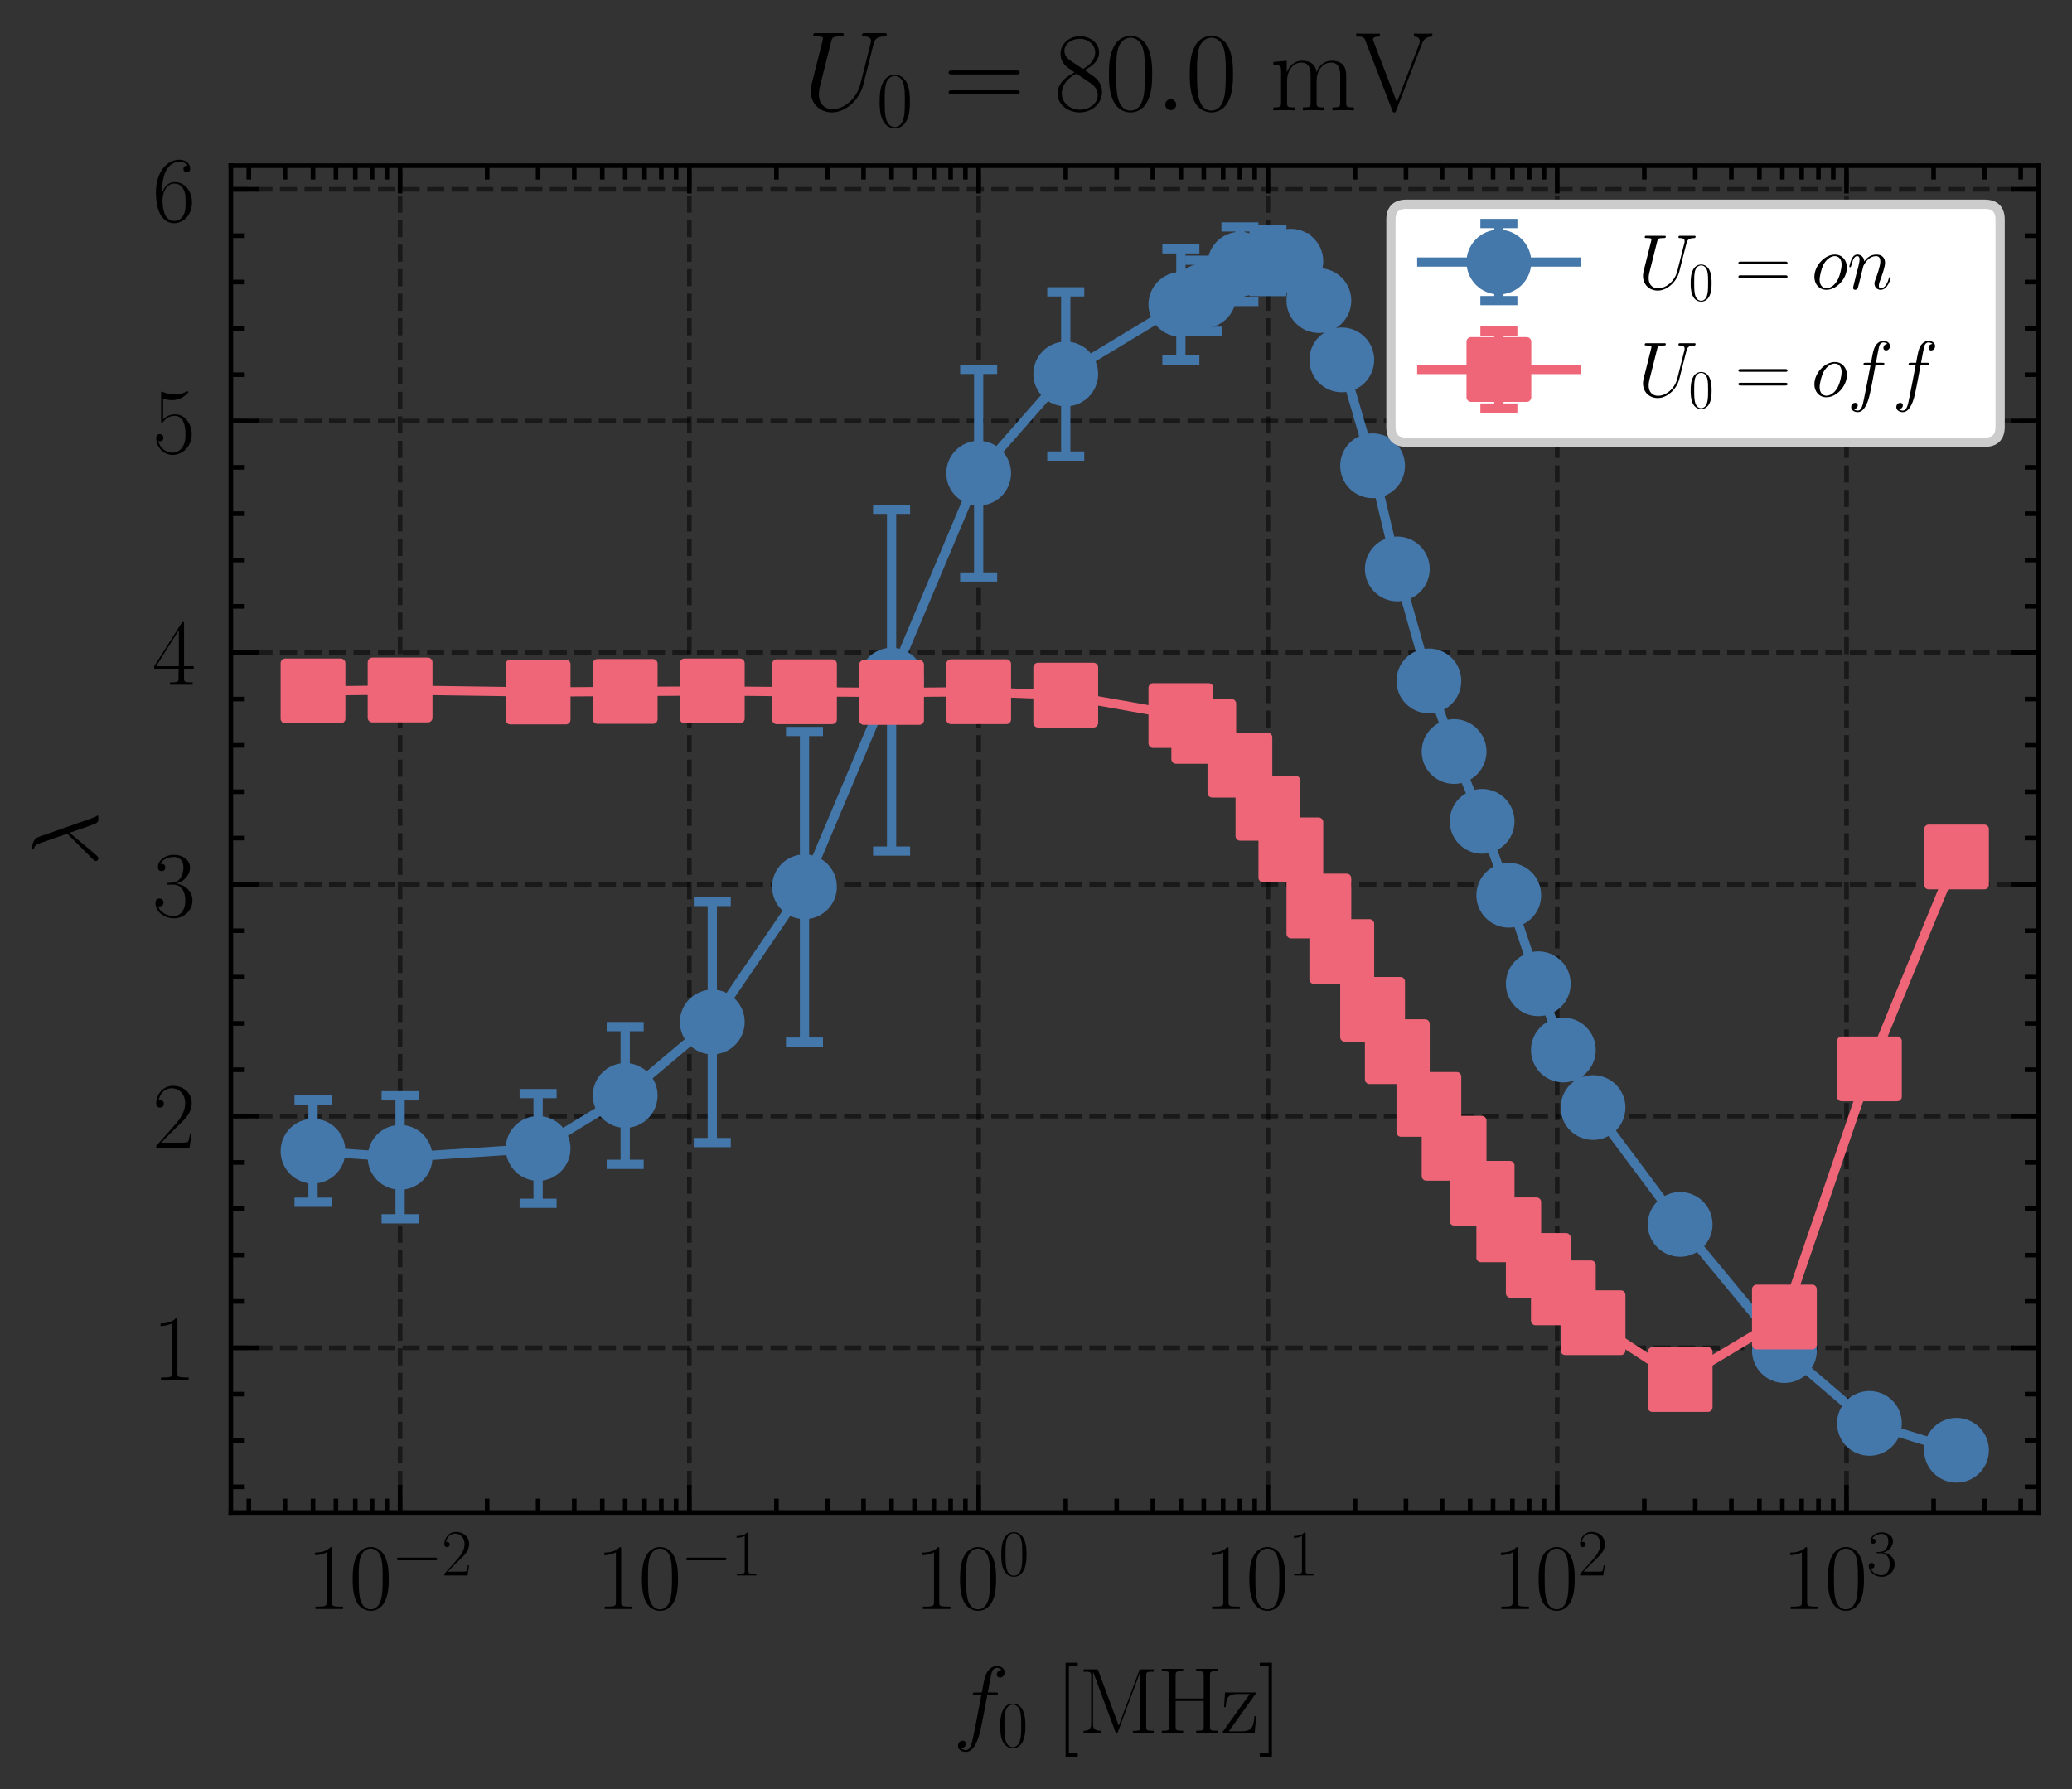 <?xml version="1.0" encoding="utf-8" standalone="no"?>
<!DOCTYPE svg PUBLIC "-//W3C//DTD SVG 1.1//EN"
  "http://www.w3.org/Graphics/SVG/1.1/DTD/svg11.dtd">
<svg xmlns:xlink="http://www.w3.org/1999/xlink" width="223.837pt" height="193.35pt" viewBox="0 0 223.837 193.35" xmlns="http://www.w3.org/2000/svg" version="1.1">
 <rect x="0" y="0" width="223.837" height="193.35" fill="#333333" stroke="none"/>
 <defs>
  <style type="text/css">*{stroke-linejoin: round; stroke-linecap: butt}</style>
 </defs>
 <g id="figure_1">
  <g id="patch_1">
   <path d="M 0 193.35 
L 223.837 193.35 
L 223.837 0 
L 0 0 
L 0 193.35 
z
" style="fill: none"/>
  </g>
  <g id="axes_1">
   <g id="patch_2">
    <path d="M 24.937 163.432 
L 220.237 163.432 
L 220.237 17.902 
L 24.937 17.902 
L 24.937 163.432 
z
" style="fill: none"/>
   </g>
   <g id="matplotlib.axis_1">
    <g id="xtick_1">
     <g id="line2d_1">
      <path d="M 43.222 163.432 
L 43.222 17.902 
" clip-path="url(#pa8e9d39850)" style="fill: none; stroke-dasharray: 1.85,0.8; stroke-dashoffset: 0; stroke: #000000; stroke-opacity: 0.5; stroke-width: 0.5"/>
     </g>
     <g id="line2d_2">
      <defs>
       <path id="m561084d9a2" d="M 0 0 
L 0 -3 
" style="stroke: #000000; stroke-width: 0.5"/>
      </defs>
      <g>
       <use xlink:href="#m561084d9a2" x="43.222" y="163.432" style="stroke: #000000; stroke-width: 0.5"/>
      </g>
     </g>
     <g id="line2d_3">
      <defs>
       <path id="me22e9c841c" d="M 0 0 
L 0 3 
" style="stroke: #000000; stroke-width: 0.5"/>
      </defs>
      <g>
       <use xlink:href="#me22e9c841c" x="43.222" y="17.902" style="stroke: #000000; stroke-width: 0.5"/>
      </g>
     </g>
     <g id="text_1">
      <!-- $\mathdefault{10^{-2}}$ -->
      <g transform="translate(33.142 173.851) scale(0.1 -0.1)">
       <defs>
        <path id="CMR17-31" d="M 1702 4058 
C 1702 4192 1696 4192 1606 4192 
C 1357 3916 979 3827 621 3827 
C 602 3827 570 3827 563 3808 
C 557 3795 557 3782 557 3648 
C 755 3648 1088 3686 1344 3839 
L 1344 461 
C 1344 236 1331 160 781 160 
L 589 160 
L 589 0 
C 896 0 1216 0 1523 0 
C 1830 0 2150 0 2458 0 
L 2458 160 
L 2266 160 
C 1715 160 1702 230 1702 458 
L 1702 4058 
z
" transform="scale(0.016)"/>
        <path id="CMR17-30" d="M 2688 2025 
C 2688 2416 2682 3080 2413 3591 
C 2176 4039 1798 4198 1466 4198 
C 1158 4198 768 4058 525 3597 
C 269 3118 243 2524 243 2025 
C 243 1661 250 1106 448 619 
C 723 -39 1216 -128 1466 -128 
C 1760 -128 2208 -7 2470 600 
C 2662 1042 2688 1559 2688 2025 
z
M 1466 -26 
C 1056 -26 813 325 723 812 
C 653 1188 653 1738 653 2096 
C 653 2588 653 2997 736 3387 
C 858 3929 1216 4096 1466 4096 
C 1728 4096 2067 3923 2189 3400 
C 2272 3036 2278 2607 2278 2096 
C 2278 1680 2278 1169 2202 792 
C 2067 95 1690 -26 1466 -26 
z
" transform="scale(0.016)"/>
        <path id="CMSY10-0" d="M 4218 1472 
C 4326 1472 4442 1472 4442 1600 
C 4442 1728 4326 1728 4218 1728 
L 755 1728 
C 646 1728 531 1728 531 1600 
C 531 1472 646 1472 755 1472 
L 4218 1472 
z
" transform="scale(0.016)"/>
        <path id="CMR17-32" d="M 2669 989 
L 2554 989 
C 2490 536 2438 459 2413 420 
C 2381 369 1920 369 1830 369 
L 602 369 
C 832 619 1280 1072 1824 1597 
C 2214 1967 2669 2402 2669 3035 
C 2669 3790 2067 4224 1395 4224 
C 691 4224 262 3604 262 3030 
C 262 2780 448 2748 525 2748 
C 589 2748 781 2787 781 3010 
C 781 3207 614 3264 525 3264 
C 486 3264 448 3258 422 3245 
C 544 3790 915 4058 1306 4058 
C 1862 4058 2227 3617 2227 3035 
C 2227 2479 1901 2000 1536 1584 
L 262 146 
L 262 0 
L 2515 0 
L 2669 989 
z
" transform="scale(0.016)"/>
       </defs>
       <use xlink:href="#CMR17-31" transform="scale(0.996)"/>
       <use xlink:href="#CMR17-30" transform="translate(45.69 0) scale(0.996)"/>
       <use xlink:href="#CMSY10-0" transform="translate(91.381 36.154) scale(0.697)"/>
       <use xlink:href="#CMR17-32" transform="translate(145.622 36.154) scale(0.697)"/>
      </g>
     </g>
    </g>
    <g id="xtick_2">
     <g id="line2d_4">
      <path d="M 74.473 163.432 
L 74.473 17.902 
" clip-path="url(#pa8e9d39850)" style="fill: none; stroke-dasharray: 1.85,0.8; stroke-dashoffset: 0; stroke: #000000; stroke-opacity: 0.5; stroke-width: 0.5"/>
     </g>
     <g id="line2d_5">
      <g>
       <use xlink:href="#m561084d9a2" x="74.473" y="163.432" style="stroke: #000000; stroke-width: 0.5"/>
      </g>
     </g>
     <g id="line2d_6">
      <g>
       <use xlink:href="#me22e9c841c" x="74.473" y="17.902" style="stroke: #000000; stroke-width: 0.5"/>
      </g>
     </g>
     <g id="text_2">
      <!-- $\mathdefault{10^{-1}}$ -->
      <g transform="translate(64.393 173.851) scale(0.1 -0.1)">
       <use xlink:href="#CMR17-31" transform="scale(0.996)"/>
       <use xlink:href="#CMR17-30" transform="translate(45.69 0) scale(0.996)"/>
       <use xlink:href="#CMSY10-0" transform="translate(91.381 36.154) scale(0.697)"/>
       <use xlink:href="#CMR17-31" transform="translate(145.622 36.154) scale(0.697)"/>
      </g>
     </g>
    </g>
    <g id="xtick_3">
     <g id="line2d_7">
      <path d="M 105.724 163.432 
L 105.724 17.902 
" clip-path="url(#pa8e9d39850)" style="fill: none; stroke-dasharray: 1.85,0.8; stroke-dashoffset: 0; stroke: #000000; stroke-opacity: 0.5; stroke-width: 0.5"/>
     </g>
     <g id="line2d_8">
      <g>
       <use xlink:href="#m561084d9a2" x="105.724" y="163.432" style="stroke: #000000; stroke-width: 0.5"/>
      </g>
     </g>
     <g id="line2d_9">
      <g>
       <use xlink:href="#me22e9c841c" x="105.724" y="17.902" style="stroke: #000000; stroke-width: 0.5"/>
      </g>
     </g>
     <g id="text_3">
      <!-- $\mathdefault{10^{0}}$ -->
      <g transform="translate(98.757 173.851) scale(0.1 -0.1)">
       <use xlink:href="#CMR17-31" transform="scale(0.996)"/>
       <use xlink:href="#CMR17-30" transform="translate(45.69 0) scale(0.996)"/>
       <use xlink:href="#CMR17-30" transform="translate(91.381 36.154) scale(0.697)"/>
      </g>
     </g>
    </g>
    <g id="xtick_4">
     <g id="line2d_10">
      <path d="M 136.975 163.432 
L 136.975 17.902 
" clip-path="url(#pa8e9d39850)" style="fill: none; stroke-dasharray: 1.85,0.8; stroke-dashoffset: 0; stroke: #000000; stroke-opacity: 0.5; stroke-width: 0.5"/>
     </g>
     <g id="line2d_11">
      <g>
       <use xlink:href="#m561084d9a2" x="136.975" y="163.432" style="stroke: #000000; stroke-width: 0.5"/>
      </g>
     </g>
     <g id="line2d_12">
      <g>
       <use xlink:href="#me22e9c841c" x="136.975" y="17.902" style="stroke: #000000; stroke-width: 0.5"/>
      </g>
     </g>
     <g id="text_4">
      <!-- $\mathdefault{10^{1}}$ -->
      <g transform="translate(130.008 173.851) scale(0.1 -0.1)">
       <use xlink:href="#CMR17-31" transform="scale(0.996)"/>
       <use xlink:href="#CMR17-30" transform="translate(45.69 0) scale(0.996)"/>
       <use xlink:href="#CMR17-31" transform="translate(91.381 36.154) scale(0.697)"/>
      </g>
     </g>
    </g>
    <g id="xtick_5">
     <g id="line2d_13">
      <path d="M 168.227 163.432 
L 168.227 17.902 
" clip-path="url(#pa8e9d39850)" style="fill: none; stroke-dasharray: 1.85,0.8; stroke-dashoffset: 0; stroke: #000000; stroke-opacity: 0.5; stroke-width: 0.5"/>
     </g>
     <g id="line2d_14">
      <g>
       <use xlink:href="#m561084d9a2" x="168.227" y="163.432" style="stroke: #000000; stroke-width: 0.5"/>
      </g>
     </g>
     <g id="line2d_15">
      <g>
       <use xlink:href="#me22e9c841c" x="168.227" y="17.902" style="stroke: #000000; stroke-width: 0.5"/>
      </g>
     </g>
     <g id="text_5">
      <!-- $\mathdefault{10^{2}}$ -->
      <g transform="translate(161.26 173.851) scale(0.1 -0.1)">
       <use xlink:href="#CMR17-31" transform="scale(0.996)"/>
       <use xlink:href="#CMR17-30" transform="translate(45.69 0) scale(0.996)"/>
       <use xlink:href="#CMR17-32" transform="translate(91.381 36.154) scale(0.697)"/>
      </g>
     </g>
    </g>
    <g id="xtick_6">
     <g id="line2d_16">
      <path d="M 199.478 163.432 
L 199.478 17.902 
" clip-path="url(#pa8e9d39850)" style="fill: none; stroke-dasharray: 1.85,0.8; stroke-dashoffset: 0; stroke: #000000; stroke-opacity: 0.5; stroke-width: 0.5"/>
     </g>
     <g id="line2d_17">
      <g>
       <use xlink:href="#m561084d9a2" x="199.478" y="163.432" style="stroke: #000000; stroke-width: 0.5"/>
      </g>
     </g>
     <g id="line2d_18">
      <g>
       <use xlink:href="#me22e9c841c" x="199.478" y="17.902" style="stroke: #000000; stroke-width: 0.5"/>
      </g>
     </g>
     <g id="text_6">
      <!-- $\mathdefault{10^{3}}$ -->
      <g transform="translate(192.511 173.851) scale(0.1 -0.1)">
       <defs>
        <path id="CMR17-33" d="M 1414 2157 
C 1984 2157 2234 1662 2234 1090 
C 2234 320 1824 25 1453 25 
C 1114 25 563 194 390 693 
C 422 680 454 680 486 680 
C 640 680 755 782 755 948 
C 755 1133 614 1216 486 1216 
C 378 1216 211 1165 211 926 
C 211 335 787 -128 1466 -128 
C 2176 -128 2720 430 2720 1085 
C 2720 1707 2208 2157 1600 2227 
C 2086 2328 2554 2756 2554 3329 
C 2554 3820 2048 4179 1472 4179 
C 890 4179 378 3829 378 3329 
C 378 3110 544 3072 627 3072 
C 762 3072 877 3155 877 3321 
C 877 3486 762 3569 627 3569 
C 602 3569 570 3569 544 3557 
C 730 3959 1235 4032 1459 4032 
C 1683 4032 2106 3925 2106 3320 
C 2106 3143 2080 2828 1862 2550 
C 1670 2304 1453 2304 1242 2284 
C 1210 2284 1062 2269 1037 2269 
C 992 2263 966 2257 966 2208 
C 966 2163 973 2157 1101 2157 
L 1414 2157 
z
" transform="scale(0.016)"/>
       </defs>
       <use xlink:href="#CMR17-31" transform="scale(0.996)"/>
       <use xlink:href="#CMR17-30" transform="translate(45.69 0) scale(0.996)"/>
       <use xlink:href="#CMR17-33" transform="translate(91.381 36.154) scale(0.697)"/>
      </g>
     </g>
    </g>
    <g id="xtick_7">
     <g id="line2d_19">
      <defs>
       <path id="m3071fcf6db" d="M 0 0 
L 0 -1.5 
" style="stroke: #000000; stroke-width: 0.5"/>
      </defs>
      <g>
       <use xlink:href="#m3071fcf6db" x="26.881" y="163.432" style="stroke: #000000; stroke-width: 0.5"/>
      </g>
     </g>
     <g id="line2d_20">
      <defs>
       <path id="m42a785d674" d="M 0 0 
L 0 1.5 
" style="stroke: #000000; stroke-width: 0.5"/>
      </defs>
      <g>
       <use xlink:href="#m42a785d674" x="26.881" y="17.902" style="stroke: #000000; stroke-width: 0.5"/>
      </g>
     </g>
    </g>
    <g id="xtick_8">
     <g id="line2d_21">
      <g>
       <use xlink:href="#m3071fcf6db" x="30.786" y="163.432" style="stroke: #000000; stroke-width: 0.5"/>
      </g>
     </g>
     <g id="line2d_22">
      <g>
       <use xlink:href="#m42a785d674" x="30.786" y="17.902" style="stroke: #000000; stroke-width: 0.5"/>
      </g>
     </g>
    </g>
    <g id="xtick_9">
     <g id="line2d_23">
      <g>
       <use xlink:href="#m3071fcf6db" x="33.814" y="163.432" style="stroke: #000000; stroke-width: 0.5"/>
      </g>
     </g>
     <g id="line2d_24">
      <g>
       <use xlink:href="#m42a785d674" x="33.814" y="17.902" style="stroke: #000000; stroke-width: 0.5"/>
      </g>
     </g>
    </g>
    <g id="xtick_10">
     <g id="line2d_25">
      <g>
       <use xlink:href="#m3071fcf6db" x="36.289" y="163.432" style="stroke: #000000; stroke-width: 0.5"/>
      </g>
     </g>
     <g id="line2d_26">
      <g>
       <use xlink:href="#m42a785d674" x="36.289" y="17.902" style="stroke: #000000; stroke-width: 0.5"/>
      </g>
     </g>
    </g>
    <g id="xtick_11">
     <g id="line2d_27">
      <g>
       <use xlink:href="#m3071fcf6db" x="38.381" y="163.432" style="stroke: #000000; stroke-width: 0.5"/>
      </g>
     </g>
     <g id="line2d_28">
      <g>
       <use xlink:href="#m42a785d674" x="38.381" y="17.902" style="stroke: #000000; stroke-width: 0.5"/>
      </g>
     </g>
    </g>
    <g id="xtick_12">
     <g id="line2d_29">
      <g>
       <use xlink:href="#m3071fcf6db" x="40.193" y="163.432" style="stroke: #000000; stroke-width: 0.5"/>
      </g>
     </g>
     <g id="line2d_30">
      <g>
       <use xlink:href="#m42a785d674" x="40.193" y="17.902" style="stroke: #000000; stroke-width: 0.5"/>
      </g>
     </g>
    </g>
    <g id="xtick_13">
     <g id="line2d_31">
      <g>
       <use xlink:href="#m3071fcf6db" x="41.792" y="163.432" style="stroke: #000000; stroke-width: 0.5"/>
      </g>
     </g>
     <g id="line2d_32">
      <g>
       <use xlink:href="#m42a785d674" x="41.792" y="17.902" style="stroke: #000000; stroke-width: 0.5"/>
      </g>
     </g>
    </g>
    <g id="xtick_14">
     <g id="line2d_33">
      <g>
       <use xlink:href="#m3071fcf6db" x="52.629" y="163.432" style="stroke: #000000; stroke-width: 0.5"/>
      </g>
     </g>
     <g id="line2d_34">
      <g>
       <use xlink:href="#m42a785d674" x="52.629" y="17.902" style="stroke: #000000; stroke-width: 0.5"/>
      </g>
     </g>
    </g>
    <g id="xtick_15">
     <g id="line2d_35">
      <g>
       <use xlink:href="#m3071fcf6db" x="58.132" y="163.432" style="stroke: #000000; stroke-width: 0.5"/>
      </g>
     </g>
     <g id="line2d_36">
      <g>
       <use xlink:href="#m42a785d674" x="58.132" y="17.902" style="stroke: #000000; stroke-width: 0.5"/>
      </g>
     </g>
    </g>
    <g id="xtick_16">
     <g id="line2d_37">
      <g>
       <use xlink:href="#m3071fcf6db" x="62.037" y="163.432" style="stroke: #000000; stroke-width: 0.5"/>
      </g>
     </g>
     <g id="line2d_38">
      <g>
       <use xlink:href="#m42a785d674" x="62.037" y="17.902" style="stroke: #000000; stroke-width: 0.5"/>
      </g>
     </g>
    </g>
    <g id="xtick_17">
     <g id="line2d_39">
      <g>
       <use xlink:href="#m3071fcf6db" x="65.065" y="163.432" style="stroke: #000000; stroke-width: 0.5"/>
      </g>
     </g>
     <g id="line2d_40">
      <g>
       <use xlink:href="#m42a785d674" x="65.065" y="17.902" style="stroke: #000000; stroke-width: 0.5"/>
      </g>
     </g>
    </g>
    <g id="xtick_18">
     <g id="line2d_41">
      <g>
       <use xlink:href="#m3071fcf6db" x="67.54" y="163.432" style="stroke: #000000; stroke-width: 0.5"/>
      </g>
     </g>
     <g id="line2d_42">
      <g>
       <use xlink:href="#m42a785d674" x="67.54" y="17.902" style="stroke: #000000; stroke-width: 0.5"/>
      </g>
     </g>
    </g>
    <g id="xtick_19">
     <g id="line2d_43">
      <g>
       <use xlink:href="#m3071fcf6db" x="69.632" y="163.432" style="stroke: #000000; stroke-width: 0.5"/>
      </g>
     </g>
     <g id="line2d_44">
      <g>
       <use xlink:href="#m42a785d674" x="69.632" y="17.902" style="stroke: #000000; stroke-width: 0.5"/>
      </g>
     </g>
    </g>
    <g id="xtick_20">
     <g id="line2d_45">
      <g>
       <use xlink:href="#m3071fcf6db" x="71.444" y="163.432" style="stroke: #000000; stroke-width: 0.5"/>
      </g>
     </g>
     <g id="line2d_46">
      <g>
       <use xlink:href="#m42a785d674" x="71.444" y="17.902" style="stroke: #000000; stroke-width: 0.5"/>
      </g>
     </g>
    </g>
    <g id="xtick_21">
     <g id="line2d_47">
      <g>
       <use xlink:href="#m3071fcf6db" x="73.043" y="163.432" style="stroke: #000000; stroke-width: 0.5"/>
      </g>
     </g>
     <g id="line2d_48">
      <g>
       <use xlink:href="#m42a785d674" x="73.043" y="17.902" style="stroke: #000000; stroke-width: 0.5"/>
      </g>
     </g>
    </g>
    <g id="xtick_22">
     <g id="line2d_49">
      <g>
       <use xlink:href="#m3071fcf6db" x="83.881" y="163.432" style="stroke: #000000; stroke-width: 0.5"/>
      </g>
     </g>
     <g id="line2d_50">
      <g>
       <use xlink:href="#m42a785d674" x="83.881" y="17.902" style="stroke: #000000; stroke-width: 0.5"/>
      </g>
     </g>
    </g>
    <g id="xtick_23">
     <g id="line2d_51">
      <g>
       <use xlink:href="#m3071fcf6db" x="89.384" y="163.432" style="stroke: #000000; stroke-width: 0.5"/>
      </g>
     </g>
     <g id="line2d_52">
      <g>
       <use xlink:href="#m42a785d674" x="89.384" y="17.902" style="stroke: #000000; stroke-width: 0.5"/>
      </g>
     </g>
    </g>
    <g id="xtick_24">
     <g id="line2d_53">
      <g>
       <use xlink:href="#m3071fcf6db" x="93.288" y="163.432" style="stroke: #000000; stroke-width: 0.5"/>
      </g>
     </g>
     <g id="line2d_54">
      <g>
       <use xlink:href="#m42a785d674" x="93.288" y="17.902" style="stroke: #000000; stroke-width: 0.5"/>
      </g>
     </g>
    </g>
    <g id="xtick_25">
     <g id="line2d_55">
      <g>
       <use xlink:href="#m3071fcf6db" x="96.317" y="163.432" style="stroke: #000000; stroke-width: 0.5"/>
      </g>
     </g>
     <g id="line2d_56">
      <g>
       <use xlink:href="#m42a785d674" x="96.317" y="17.902" style="stroke: #000000; stroke-width: 0.5"/>
      </g>
     </g>
    </g>
    <g id="xtick_26">
     <g id="line2d_57">
      <g>
       <use xlink:href="#m3071fcf6db" x="98.791" y="163.432" style="stroke: #000000; stroke-width: 0.5"/>
      </g>
     </g>
     <g id="line2d_58">
      <g>
       <use xlink:href="#m42a785d674" x="98.791" y="17.902" style="stroke: #000000; stroke-width: 0.5"/>
      </g>
     </g>
    </g>
    <g id="xtick_27">
     <g id="line2d_59">
      <g>
       <use xlink:href="#m3071fcf6db" x="100.883" y="163.432" style="stroke: #000000; stroke-width: 0.5"/>
      </g>
     </g>
     <g id="line2d_60">
      <g>
       <use xlink:href="#m42a785d674" x="100.883" y="17.902" style="stroke: #000000; stroke-width: 0.5"/>
      </g>
     </g>
    </g>
    <g id="xtick_28">
     <g id="line2d_61">
      <g>
       <use xlink:href="#m3071fcf6db" x="102.696" y="163.432" style="stroke: #000000; stroke-width: 0.5"/>
      </g>
     </g>
     <g id="line2d_62">
      <g>
       <use xlink:href="#m42a785d674" x="102.696" y="17.902" style="stroke: #000000; stroke-width: 0.5"/>
      </g>
     </g>
    </g>
    <g id="xtick_29">
     <g id="line2d_63">
      <g>
       <use xlink:href="#m3071fcf6db" x="104.294" y="163.432" style="stroke: #000000; stroke-width: 0.5"/>
      </g>
     </g>
     <g id="line2d_64">
      <g>
       <use xlink:href="#m42a785d674" x="104.294" y="17.902" style="stroke: #000000; stroke-width: 0.5"/>
      </g>
     </g>
    </g>
    <g id="xtick_30">
     <g id="line2d_65">
      <g>
       <use xlink:href="#m3071fcf6db" x="115.132" y="163.432" style="stroke: #000000; stroke-width: 0.5"/>
      </g>
     </g>
     <g id="line2d_66">
      <g>
       <use xlink:href="#m42a785d674" x="115.132" y="17.902" style="stroke: #000000; stroke-width: 0.5"/>
      </g>
     </g>
    </g>
    <g id="xtick_31">
     <g id="line2d_67">
      <g>
       <use xlink:href="#m3071fcf6db" x="120.635" y="163.432" style="stroke: #000000; stroke-width: 0.5"/>
      </g>
     </g>
     <g id="line2d_68">
      <g>
       <use xlink:href="#m42a785d674" x="120.635" y="17.902" style="stroke: #000000; stroke-width: 0.5"/>
      </g>
     </g>
    </g>
    <g id="xtick_32">
     <g id="line2d_69">
      <g>
       <use xlink:href="#m3071fcf6db" x="124.539" y="163.432" style="stroke: #000000; stroke-width: 0.5"/>
      </g>
     </g>
     <g id="line2d_70">
      <g>
       <use xlink:href="#m42a785d674" x="124.539" y="17.902" style="stroke: #000000; stroke-width: 0.5"/>
      </g>
     </g>
    </g>
    <g id="xtick_33">
     <g id="line2d_71">
      <g>
       <use xlink:href="#m3071fcf6db" x="127.568" y="163.432" style="stroke: #000000; stroke-width: 0.5"/>
      </g>
     </g>
     <g id="line2d_72">
      <g>
       <use xlink:href="#m42a785d674" x="127.568" y="17.902" style="stroke: #000000; stroke-width: 0.5"/>
      </g>
     </g>
    </g>
    <g id="xtick_34">
     <g id="line2d_73">
      <g>
       <use xlink:href="#m3071fcf6db" x="130.042" y="163.432" style="stroke: #000000; stroke-width: 0.5"/>
      </g>
     </g>
     <g id="line2d_74">
      <g>
       <use xlink:href="#m42a785d674" x="130.042" y="17.902" style="stroke: #000000; stroke-width: 0.5"/>
      </g>
     </g>
    </g>
    <g id="xtick_35">
     <g id="line2d_75">
      <g>
       <use xlink:href="#m3071fcf6db" x="132.134" y="163.432" style="stroke: #000000; stroke-width: 0.5"/>
      </g>
     </g>
     <g id="line2d_76">
      <g>
       <use xlink:href="#m42a785d674" x="132.134" y="17.902" style="stroke: #000000; stroke-width: 0.5"/>
      </g>
     </g>
    </g>
    <g id="xtick_36">
     <g id="line2d_77">
      <g>
       <use xlink:href="#m3071fcf6db" x="133.947" y="163.432" style="stroke: #000000; stroke-width: 0.5"/>
      </g>
     </g>
     <g id="line2d_78">
      <g>
       <use xlink:href="#m42a785d674" x="133.947" y="17.902" style="stroke: #000000; stroke-width: 0.5"/>
      </g>
     </g>
    </g>
    <g id="xtick_37">
     <g id="line2d_79">
      <g>
       <use xlink:href="#m3071fcf6db" x="135.545" y="163.432" style="stroke: #000000; stroke-width: 0.5"/>
      </g>
     </g>
     <g id="line2d_80">
      <g>
       <use xlink:href="#m42a785d674" x="135.545" y="17.902" style="stroke: #000000; stroke-width: 0.5"/>
      </g>
     </g>
    </g>
    <g id="xtick_38">
     <g id="line2d_81">
      <g>
       <use xlink:href="#m3071fcf6db" x="146.383" y="163.432" style="stroke: #000000; stroke-width: 0.5"/>
      </g>
     </g>
     <g id="line2d_82">
      <g>
       <use xlink:href="#m42a785d674" x="146.383" y="17.902" style="stroke: #000000; stroke-width: 0.5"/>
      </g>
     </g>
    </g>
    <g id="xtick_39">
     <g id="line2d_83">
      <g>
       <use xlink:href="#m3071fcf6db" x="151.886" y="163.432" style="stroke: #000000; stroke-width: 0.5"/>
      </g>
     </g>
     <g id="line2d_84">
      <g>
       <use xlink:href="#m42a785d674" x="151.886" y="17.902" style="stroke: #000000; stroke-width: 0.5"/>
      </g>
     </g>
    </g>
    <g id="xtick_40">
     <g id="line2d_85">
      <g>
       <use xlink:href="#m3071fcf6db" x="155.79" y="163.432" style="stroke: #000000; stroke-width: 0.5"/>
      </g>
     </g>
     <g id="line2d_86">
      <g>
       <use xlink:href="#m42a785d674" x="155.79" y="17.902" style="stroke: #000000; stroke-width: 0.5"/>
      </g>
     </g>
    </g>
    <g id="xtick_41">
     <g id="line2d_87">
      <g>
       <use xlink:href="#m3071fcf6db" x="158.819" y="163.432" style="stroke: #000000; stroke-width: 0.5"/>
      </g>
     </g>
     <g id="line2d_88">
      <g>
       <use xlink:href="#m42a785d674" x="158.819" y="17.902" style="stroke: #000000; stroke-width: 0.5"/>
      </g>
     </g>
    </g>
    <g id="xtick_42">
     <g id="line2d_89">
      <g>
       <use xlink:href="#m3071fcf6db" x="161.293" y="163.432" style="stroke: #000000; stroke-width: 0.5"/>
      </g>
     </g>
     <g id="line2d_90">
      <g>
       <use xlink:href="#m42a785d674" x="161.293" y="17.902" style="stroke: #000000; stroke-width: 0.5"/>
      </g>
     </g>
    </g>
    <g id="xtick_43">
     <g id="line2d_91">
      <g>
       <use xlink:href="#m3071fcf6db" x="163.386" y="163.432" style="stroke: #000000; stroke-width: 0.5"/>
      </g>
     </g>
     <g id="line2d_92">
      <g>
       <use xlink:href="#m42a785d674" x="163.386" y="17.902" style="stroke: #000000; stroke-width: 0.5"/>
      </g>
     </g>
    </g>
    <g id="xtick_44">
     <g id="line2d_93">
      <g>
       <use xlink:href="#m3071fcf6db" x="165.198" y="163.432" style="stroke: #000000; stroke-width: 0.5"/>
      </g>
     </g>
     <g id="line2d_94">
      <g>
       <use xlink:href="#m42a785d674" x="165.198" y="17.902" style="stroke: #000000; stroke-width: 0.5"/>
      </g>
     </g>
    </g>
    <g id="xtick_45">
     <g id="line2d_95">
      <g>
       <use xlink:href="#m3071fcf6db" x="166.797" y="163.432" style="stroke: #000000; stroke-width: 0.5"/>
      </g>
     </g>
     <g id="line2d_96">
      <g>
       <use xlink:href="#m42a785d674" x="166.797" y="17.902" style="stroke: #000000; stroke-width: 0.5"/>
      </g>
     </g>
    </g>
    <g id="xtick_46">
     <g id="line2d_97">
      <g>
       <use xlink:href="#m3071fcf6db" x="177.634" y="163.432" style="stroke: #000000; stroke-width: 0.5"/>
      </g>
     </g>
     <g id="line2d_98">
      <g>
       <use xlink:href="#m42a785d674" x="177.634" y="17.902" style="stroke: #000000; stroke-width: 0.5"/>
      </g>
     </g>
    </g>
    <g id="xtick_47">
     <g id="line2d_99">
      <g>
       <use xlink:href="#m3071fcf6db" x="183.137" y="163.432" style="stroke: #000000; stroke-width: 0.5"/>
      </g>
     </g>
     <g id="line2d_100">
      <g>
       <use xlink:href="#m42a785d674" x="183.137" y="17.902" style="stroke: #000000; stroke-width: 0.5"/>
      </g>
     </g>
    </g>
    <g id="xtick_48">
     <g id="line2d_101">
      <g>
       <use xlink:href="#m3071fcf6db" x="187.042" y="163.432" style="stroke: #000000; stroke-width: 0.5"/>
      </g>
     </g>
     <g id="line2d_102">
      <g>
       <use xlink:href="#m42a785d674" x="187.042" y="17.902" style="stroke: #000000; stroke-width: 0.5"/>
      </g>
     </g>
    </g>
    <g id="xtick_49">
     <g id="line2d_103">
      <g>
       <use xlink:href="#m3071fcf6db" x="190.07" y="163.432" style="stroke: #000000; stroke-width: 0.5"/>
      </g>
     </g>
     <g id="line2d_104">
      <g>
       <use xlink:href="#m42a785d674" x="190.07" y="17.902" style="stroke: #000000; stroke-width: 0.5"/>
      </g>
     </g>
    </g>
    <g id="xtick_50">
     <g id="line2d_105">
      <g>
       <use xlink:href="#m3071fcf6db" x="192.545" y="163.432" style="stroke: #000000; stroke-width: 0.5"/>
      </g>
     </g>
     <g id="line2d_106">
      <g>
       <use xlink:href="#m42a785d674" x="192.545" y="17.902" style="stroke: #000000; stroke-width: 0.5"/>
      </g>
     </g>
    </g>
    <g id="xtick_51">
     <g id="line2d_107">
      <g>
       <use xlink:href="#m3071fcf6db" x="194.637" y="163.432" style="stroke: #000000; stroke-width: 0.5"/>
      </g>
     </g>
     <g id="line2d_108">
      <g>
       <use xlink:href="#m42a785d674" x="194.637" y="17.902" style="stroke: #000000; stroke-width: 0.5"/>
      </g>
     </g>
    </g>
    <g id="xtick_52">
     <g id="line2d_109">
      <g>
       <use xlink:href="#m3071fcf6db" x="196.449" y="163.432" style="stroke: #000000; stroke-width: 0.5"/>
      </g>
     </g>
     <g id="line2d_110">
      <g>
       <use xlink:href="#m42a785d674" x="196.449" y="17.902" style="stroke: #000000; stroke-width: 0.5"/>
      </g>
     </g>
    </g>
    <g id="xtick_53">
     <g id="line2d_111">
      <g>
       <use xlink:href="#m3071fcf6db" x="198.048" y="163.432" style="stroke: #000000; stroke-width: 0.5"/>
      </g>
     </g>
     <g id="line2d_112">
      <g>
       <use xlink:href="#m42a785d674" x="198.048" y="17.902" style="stroke: #000000; stroke-width: 0.5"/>
      </g>
     </g>
    </g>
    <g id="xtick_54">
     <g id="line2d_113">
      <g>
       <use xlink:href="#m3071fcf6db" x="208.885" y="163.432" style="stroke: #000000; stroke-width: 0.5"/>
      </g>
     </g>
     <g id="line2d_114">
      <g>
       <use xlink:href="#m42a785d674" x="208.885" y="17.902" style="stroke: #000000; stroke-width: 0.5"/>
      </g>
     </g>
    </g>
    <g id="xtick_55">
     <g id="line2d_115">
      <g>
       <use xlink:href="#m3071fcf6db" x="214.388" y="163.432" style="stroke: #000000; stroke-width: 0.5"/>
      </g>
     </g>
     <g id="line2d_116">
      <g>
       <use xlink:href="#m42a785d674" x="214.388" y="17.902" style="stroke: #000000; stroke-width: 0.5"/>
      </g>
     </g>
    </g>
    <g id="xtick_56">
     <g id="line2d_117">
      <g>
       <use xlink:href="#m3071fcf6db" x="218.293" y="163.432" style="stroke: #000000; stroke-width: 0.5"/>
      </g>
     </g>
     <g id="line2d_118">
      <g>
       <use xlink:href="#m42a785d674" x="218.293" y="17.902" style="stroke: #000000; stroke-width: 0.5"/>
      </g>
     </g>
    </g>
    <g id="text_7">
     <!-- $f_0$ [MHz] -->
     <g transform="translate(102.97 187.26) scale(0.1 -0.1)">
      <defs>
       <path id="CMMI12-66" d="M 2854 2566 
C 2982 2566 3034 2566 3034 2688 
C 3034 2752 2982 2752 2867 2752 
L 2349 2752 
C 2470 3429 2560 3897 2611 4107 
C 2650 4265 2784 4416 2950 4416 
C 3085 4416 3219 4358 3283 4298 
C 3034 4272 2957 4082 2957 3969 
C 2957 3837 3053 3759 3174 3759 
C 3302 3759 3494 3870 3494 4119 
C 3494 4393 3226 4544 2944 4544 
C 2669 4544 2400 4334 2272 4078 
C 2157 3848 2093 3611 1946 2752 
L 1517 2752 
C 1395 2752 1331 2752 1331 2637 
C 1331 2566 1370 2566 1498 2566 
L 1907 2566 
C 1792 1976 1530 542 1382 -137 
C 1274 -689 1178 -1152 858 -1152 
C 838 -1152 653 -1152 538 -1031 
C 864 -1005 864 -726 864 -720 
C 864 -593 768 -517 646 -517 
C 518 -517 326 -625 326 -867 
C 326 -1140 608 -1280 858 -1280 
C 1510 -1280 1779 -118 1850 199 
C 1965 688 2278 2376 2310 2566 
L 2854 2566 
z
" transform="scale(0.016)"/>
       <path id="CMR17-5b" d="M 1504 -1600 
L 1504 -1377 
L 902 -1377 
L 902 4544 
L 1504 4544 
L 1504 4767 
L 678 4767 
L 678 -1600 
L 1504 -1600 
z
" transform="scale(0.016)"/>
       <path id="CMR17-4d" d="M 1338 4224 
C 1299 4320 1293 4320 1158 4320 
L 339 4320 
L 339 4160 
C 781 4160 851 4160 851 3875 
L 851 610 
C 851 451 851 153 339 153 
L 339 -13 
C 486 0 755 0 915 0 
C 1075 0 1344 0 1491 -13 
L 1491 153 
C 979 153 979 451 979 610 
L 979 4135 
L 986 4135 
L 2490 89 
C 2515 25 2528 -13 2579 -13 
C 2630 -13 2643 25 2669 89 
L 4186 4166 
L 4192 4166 
L 4192 438 
C 4192 153 4122 153 3680 153 
L 3680 -13 
C 3853 0 4198 0 4384 0 
C 4570 0 4922 0 5094 -13 
L 5094 153 
C 4653 153 4582 153 4582 438 
L 4582 3875 
C 4582 4160 4653 4160 5094 4160 
L 5094 4320 
L 4282 4320 
C 4147 4320 4141 4314 4102 4218 
L 2720 502 
L 1338 4224 
z
" transform="scale(0.016)"/>
       <path id="CMR17-48" d="M 3590 3905 
C 3590 4192 3661 4192 4102 4192 
L 4102 4352 
C 3917 4352 3578 4352 3379 4352 
C 3181 4352 2842 4352 2656 4352 
L 2656 4192 
C 3098 4192 3168 4192 3168 3904 
L 3168 2341 
L 1261 2341 
L 1261 3904 
C 1261 4192 1331 4192 1773 4192 
L 1773 4352 
C 1587 4352 1248 4352 1050 4352 
C 851 4352 512 4352 326 4352 
L 326 4192 
C 768 4192 838 4192 838 3905 
L 838 447 
C 838 160 768 160 326 160 
L 326 0 
C 512 0 851 0 1050 0 
C 1248 0 1587 0 1773 0 
L 1773 160 
C 1331 160 1261 160 1261 446 
L 1261 2176 
L 3168 2176 
L 3168 446 
C 3168 160 3098 160 2656 160 
L 2656 0 
C 2842 0 3181 0 3379 0 
C 3578 0 3917 0 4102 0 
L 4102 160 
C 3661 160 3590 160 3590 447 
L 3590 3905 
z
" transform="scale(0.016)"/>
       <path id="CMR17-7a" d="M 2310 2605 
C 2362 2670 2362 2682 2362 2695 
C 2362 2752 2336 2752 2221 2752 
L 275 2752 
L 211 1760 
L 326 1760 
C 371 2381 442 2650 1178 2650 
L 1958 2650 
L 128 96 
C 128 0 134 0 269 0 
L 2291 0 
L 2381 1152 
L 2266 1152 
C 2214 442 2131 115 1350 115 
L 531 115 
L 2310 2605 
z
" transform="scale(0.016)"/>
       <path id="CMR17-5d" d="M 915 4767 
L 90 4767 
L 90 4544 
L 691 4544 
L 691 -1377 
L 90 -1377 
L 90 -1600 
L 915 -1600 
L 915 4767 
z
" transform="scale(0.016)"/>
      </defs>
      <use xlink:href="#CMMI12-66" transform="scale(0.996)"/>
      <use xlink:href="#CMR17-30" transform="translate(48.083 -14.944) scale(0.697)"/>
      <use xlink:href="#CMR17-5b" transform="translate(110.641 0) scale(0.996)"/>
      <use xlink:href="#CMR17-4d" transform="translate(135.512 0) scale(0.996)"/>
      <use xlink:href="#CMR17-48" transform="translate(220.199 0) scale(0.996)"/>
      <use xlink:href="#CMR17-7a" transform="translate(289.271 0) scale(0.996)"/>
      <use xlink:href="#CMR17-5d" transform="translate(329.757 0) scale(0.996)"/>
     </g>
    </g>
   </g>
   <g id="matplotlib.axis_2">
    <g id="ytick_1">
     <g id="line2d_119">
      <path d="M 24.937 145.632 
L 220.237 145.632 
" clip-path="url(#pa8e9d39850)" style="fill: none; stroke-dasharray: 1.85,0.8; stroke-dashoffset: 0; stroke: #000000; stroke-opacity: 0.5; stroke-width: 0.5"/>
     </g>
     <g id="line2d_120">
      <defs>
       <path id="mf86618aed5" d="M 0 0 
L 3 0 
" style="stroke: #000000; stroke-width: 0.5"/>
      </defs>
      <g>
       <use xlink:href="#mf86618aed5" x="24.937" y="145.632" style="stroke: #000000; stroke-width: 0.5"/>
      </g>
     </g>
     <g id="line2d_121">
      <defs>
       <path id="m46473456ec" d="M 0 0 
L -3 0 
" style="stroke: #000000; stroke-width: 0.5"/>
      </defs>
      <g>
       <use xlink:href="#m46473456ec" x="220.237" y="145.632" style="stroke: #000000; stroke-width: 0.5"/>
      </g>
     </g>
     <g id="text_8">
      <!-- $\mathdefault{1}$ -->
      <g transform="translate(16.456 149.092) scale(0.1 -0.1)">
       <use xlink:href="#CMR17-31" transform="scale(0.996)"/>
      </g>
     </g>
    </g>
    <g id="ytick_2">
     <g id="line2d_122">
      <path d="M 24.937 120.597 
L 220.237 120.597 
" clip-path="url(#pa8e9d39850)" style="fill: none; stroke-dasharray: 1.85,0.8; stroke-dashoffset: 0; stroke: #000000; stroke-opacity: 0.5; stroke-width: 0.5"/>
     </g>
     <g id="line2d_123">
      <g>
       <use xlink:href="#mf86618aed5" x="24.937" y="120.597" style="stroke: #000000; stroke-width: 0.5"/>
      </g>
     </g>
     <g id="line2d_124">
      <g>
       <use xlink:href="#m46473456ec" x="220.237" y="120.597" style="stroke: #000000; stroke-width: 0.5"/>
      </g>
     </g>
     <g id="text_9">
      <!-- $\mathdefault{2}$ -->
      <g transform="translate(16.456 124.057) scale(0.1 -0.1)">
       <use xlink:href="#CMR17-32" transform="scale(0.996)"/>
      </g>
     </g>
    </g>
    <g id="ytick_3">
     <g id="line2d_125">
      <path d="M 24.937 95.562 
L 220.237 95.562 
" clip-path="url(#pa8e9d39850)" style="fill: none; stroke-dasharray: 1.85,0.8; stroke-dashoffset: 0; stroke: #000000; stroke-opacity: 0.5; stroke-width: 0.5"/>
     </g>
     <g id="line2d_126">
      <g>
       <use xlink:href="#mf86618aed5" x="24.937" y="95.562" style="stroke: #000000; stroke-width: 0.5"/>
      </g>
     </g>
     <g id="line2d_127">
      <g>
       <use xlink:href="#m46473456ec" x="220.237" y="95.562" style="stroke: #000000; stroke-width: 0.5"/>
      </g>
     </g>
     <g id="text_10">
      <!-- $\mathdefault{3}$ -->
      <g transform="translate(16.456 99.022) scale(0.1 -0.1)">
       <use xlink:href="#CMR17-33" transform="scale(0.996)"/>
      </g>
     </g>
    </g>
    <g id="ytick_4">
     <g id="line2d_128">
      <path d="M 24.937 70.527 
L 220.237 70.527 
" clip-path="url(#pa8e9d39850)" style="fill: none; stroke-dasharray: 1.85,0.8; stroke-dashoffset: 0; stroke: #000000; stroke-opacity: 0.5; stroke-width: 0.5"/>
     </g>
     <g id="line2d_129">
      <g>
       <use xlink:href="#mf86618aed5" x="24.937" y="70.527" style="stroke: #000000; stroke-width: 0.5"/>
      </g>
     </g>
     <g id="line2d_130">
      <g>
       <use xlink:href="#m46473456ec" x="220.237" y="70.527" style="stroke: #000000; stroke-width: 0.5"/>
      </g>
     </g>
     <g id="text_11">
      <!-- $\mathdefault{4}$ -->
      <g transform="translate(16.456 73.987) scale(0.1 -0.1)">
       <defs>
        <path id="CMR17-34" d="M 2150 4122 
C 2150 4256 2144 4256 2029 4256 
L 128 1254 
L 128 1088 
L 1779 1088 
L 1779 457 
C 1779 224 1766 160 1318 160 
L 1197 160 
L 1197 0 
C 1402 0 1747 0 1965 0 
C 2182 0 2528 0 2733 0 
L 2733 160 
L 2611 160 
C 2163 160 2150 224 2150 457 
L 2150 1088 
L 2803 1088 
L 2803 1254 
L 2150 1254 
L 2150 4122 
z
M 1798 3703 
L 1798 1254 
L 256 1254 
L 1798 3703 
z
" transform="scale(0.016)"/>
       </defs>
       <use xlink:href="#CMR17-34" transform="scale(0.996)"/>
      </g>
     </g>
    </g>
    <g id="ytick_5">
     <g id="line2d_131">
      <path d="M 24.937 45.492 
L 220.237 45.492 
" clip-path="url(#pa8e9d39850)" style="fill: none; stroke-dasharray: 1.85,0.8; stroke-dashoffset: 0; stroke: #000000; stroke-opacity: 0.5; stroke-width: 0.5"/>
     </g>
     <g id="line2d_132">
      <g>
       <use xlink:href="#mf86618aed5" x="24.937" y="45.492" style="stroke: #000000; stroke-width: 0.5"/>
      </g>
     </g>
     <g id="line2d_133">
      <g>
       <use xlink:href="#m46473456ec" x="220.237" y="45.492" style="stroke: #000000; stroke-width: 0.5"/>
      </g>
     </g>
     <g id="text_12">
      <!-- $\mathdefault{5}$ -->
      <g transform="translate(16.456 48.952) scale(0.1 -0.1)">
       <defs>
        <path id="CMR17-35" d="M 730 3692 
C 794 3666 1056 3584 1325 3584 
C 1920 3584 2246 3911 2432 4100 
C 2432 4157 2432 4192 2394 4192 
C 2387 4192 2374 4192 2323 4163 
C 2099 4058 1837 3973 1517 3973 
C 1325 3973 1037 3999 723 4139 
C 653 4171 640 4171 634 4171 
C 602 4171 595 4164 595 4037 
L 595 2203 
C 595 2089 595 2057 659 2057 
C 691 2057 704 2070 736 2114 
C 941 2401 1222 2522 1542 2522 
C 1766 2522 2246 2382 2246 1289 
C 2246 1085 2246 715 2054 421 
C 1894 159 1645 25 1370 25 
C 947 25 518 320 403 814 
C 429 807 480 795 506 795 
C 589 795 749 840 749 1038 
C 749 1210 627 1280 506 1280 
C 358 1280 262 1190 262 1011 
C 262 454 704 -128 1382 -128 
C 2042 -128 2669 440 2669 1264 
C 2669 2030 2170 2624 1549 2624 
C 1222 2624 947 2503 730 2274 
L 730 3692 
z
" transform="scale(0.016)"/>
       </defs>
       <use xlink:href="#CMR17-35" transform="scale(0.996)"/>
      </g>
     </g>
    </g>
    <g id="ytick_6">
     <g id="line2d_134">
      <path d="M 24.937 20.457 
L 220.237 20.457 
" clip-path="url(#pa8e9d39850)" style="fill: none; stroke-dasharray: 1.85,0.8; stroke-dashoffset: 0; stroke: #000000; stroke-opacity: 0.5; stroke-width: 0.5"/>
     </g>
     <g id="line2d_135">
      <g>
       <use xlink:href="#mf86618aed5" x="24.937" y="20.457" style="stroke: #000000; stroke-width: 0.5"/>
      </g>
     </g>
     <g id="line2d_136">
      <g>
       <use xlink:href="#m46473456ec" x="220.237" y="20.457" style="stroke: #000000; stroke-width: 0.5"/>
      </g>
     </g>
     <g id="text_13">
      <!-- $\mathdefault{6}$ -->
      <g transform="translate(16.456 23.917) scale(0.1 -0.1)">
       <defs>
        <path id="CMR17-36" d="M 678 2176 
C 678 3690 1395 4032 1811 4032 
C 1946 4032 2272 4009 2400 3776 
C 2298 3776 2106 3776 2106 3553 
C 2106 3381 2246 3323 2336 3323 
C 2394 3323 2566 3348 2566 3560 
C 2566 3954 2246 4179 1805 4179 
C 1043 4179 243 3390 243 1984 
C 243 253 966 -128 1478 -128 
C 2099 -128 2688 427 2688 1283 
C 2688 2081 2170 2662 1517 2662 
C 1126 2662 838 2407 678 1960 
L 678 2176 
z
M 1478 25 
C 691 25 691 1200 691 1436 
C 691 1896 909 2560 1504 2560 
C 1613 2560 1926 2560 2138 2120 
C 2253 1870 2253 1609 2253 1289 
C 2253 944 2253 690 2118 434 
C 1978 171 1773 25 1478 25 
z
" transform="scale(0.016)"/>
       </defs>
       <use xlink:href="#CMR17-36" transform="scale(0.996)"/>
      </g>
     </g>
    </g>
    <g id="ytick_7">
     <g id="line2d_137">
      <defs>
       <path id="mf3b422fcd9" d="M 0 0 
L 1.5 0 
" style="stroke: #000000; stroke-width: 0.5"/>
      </defs>
      <g>
       <use xlink:href="#mf3b422fcd9" x="24.937" y="160.653" style="stroke: #000000; stroke-width: 0.5"/>
      </g>
     </g>
     <g id="line2d_138">
      <defs>
       <path id="ma750ab604f" d="M 0 0 
L -1.5 0 
" style="stroke: #000000; stroke-width: 0.5"/>
      </defs>
      <g>
       <use xlink:href="#ma750ab604f" x="220.237" y="160.653" style="stroke: #000000; stroke-width: 0.5"/>
      </g>
     </g>
    </g>
    <g id="ytick_8">
     <g id="line2d_139">
      <g>
       <use xlink:href="#mf3b422fcd9" x="24.937" y="155.646" style="stroke: #000000; stroke-width: 0.5"/>
      </g>
     </g>
     <g id="line2d_140">
      <g>
       <use xlink:href="#ma750ab604f" x="220.237" y="155.646" style="stroke: #000000; stroke-width: 0.5"/>
      </g>
     </g>
    </g>
    <g id="ytick_9">
     <g id="line2d_141">
      <g>
       <use xlink:href="#mf3b422fcd9" x="24.937" y="150.639" style="stroke: #000000; stroke-width: 0.5"/>
      </g>
     </g>
     <g id="line2d_142">
      <g>
       <use xlink:href="#ma750ab604f" x="220.237" y="150.639" style="stroke: #000000; stroke-width: 0.5"/>
      </g>
     </g>
    </g>
    <g id="ytick_10">
     <g id="line2d_143">
      <g>
       <use xlink:href="#mf3b422fcd9" x="24.937" y="140.625" style="stroke: #000000; stroke-width: 0.5"/>
      </g>
     </g>
     <g id="line2d_144">
      <g>
       <use xlink:href="#ma750ab604f" x="220.237" y="140.625" style="stroke: #000000; stroke-width: 0.5"/>
      </g>
     </g>
    </g>
    <g id="ytick_11">
     <g id="line2d_145">
      <g>
       <use xlink:href="#mf3b422fcd9" x="24.937" y="135.618" style="stroke: #000000; stroke-width: 0.5"/>
      </g>
     </g>
     <g id="line2d_146">
      <g>
       <use xlink:href="#ma750ab604f" x="220.237" y="135.618" style="stroke: #000000; stroke-width: 0.5"/>
      </g>
     </g>
    </g>
    <g id="ytick_12">
     <g id="line2d_147">
      <g>
       <use xlink:href="#mf3b422fcd9" x="24.937" y="130.611" style="stroke: #000000; stroke-width: 0.5"/>
      </g>
     </g>
     <g id="line2d_148">
      <g>
       <use xlink:href="#ma750ab604f" x="220.237" y="130.611" style="stroke: #000000; stroke-width: 0.5"/>
      </g>
     </g>
    </g>
    <g id="ytick_13">
     <g id="line2d_149">
      <g>
       <use xlink:href="#mf3b422fcd9" x="24.937" y="125.604" style="stroke: #000000; stroke-width: 0.5"/>
      </g>
     </g>
     <g id="line2d_150">
      <g>
       <use xlink:href="#ma750ab604f" x="220.237" y="125.604" style="stroke: #000000; stroke-width: 0.5"/>
      </g>
     </g>
    </g>
    <g id="ytick_14">
     <g id="line2d_151">
      <g>
       <use xlink:href="#mf3b422fcd9" x="24.937" y="115.59" style="stroke: #000000; stroke-width: 0.5"/>
      </g>
     </g>
     <g id="line2d_152">
      <g>
       <use xlink:href="#ma750ab604f" x="220.237" y="115.59" style="stroke: #000000; stroke-width: 0.5"/>
      </g>
     </g>
    </g>
    <g id="ytick_15">
     <g id="line2d_153">
      <g>
       <use xlink:href="#mf3b422fcd9" x="24.937" y="110.583" style="stroke: #000000; stroke-width: 0.5"/>
      </g>
     </g>
     <g id="line2d_154">
      <g>
       <use xlink:href="#ma750ab604f" x="220.237" y="110.583" style="stroke: #000000; stroke-width: 0.5"/>
      </g>
     </g>
    </g>
    <g id="ytick_16">
     <g id="line2d_155">
      <g>
       <use xlink:href="#mf3b422fcd9" x="24.937" y="105.576" style="stroke: #000000; stroke-width: 0.5"/>
      </g>
     </g>
     <g id="line2d_156">
      <g>
       <use xlink:href="#ma750ab604f" x="220.237" y="105.576" style="stroke: #000000; stroke-width: 0.5"/>
      </g>
     </g>
    </g>
    <g id="ytick_17">
     <g id="line2d_157">
      <g>
       <use xlink:href="#mf3b422fcd9" x="24.937" y="100.569" style="stroke: #000000; stroke-width: 0.5"/>
      </g>
     </g>
     <g id="line2d_158">
      <g>
       <use xlink:href="#ma750ab604f" x="220.237" y="100.569" style="stroke: #000000; stroke-width: 0.5"/>
      </g>
     </g>
    </g>
    <g id="ytick_18">
     <g id="line2d_159">
      <g>
       <use xlink:href="#mf3b422fcd9" x="24.937" y="90.555" style="stroke: #000000; stroke-width: 0.5"/>
      </g>
     </g>
     <g id="line2d_160">
      <g>
       <use xlink:href="#ma750ab604f" x="220.237" y="90.555" style="stroke: #000000; stroke-width: 0.5"/>
      </g>
     </g>
    </g>
    <g id="ytick_19">
     <g id="line2d_161">
      <g>
       <use xlink:href="#mf3b422fcd9" x="24.937" y="85.548" style="stroke: #000000; stroke-width: 0.5"/>
      </g>
     </g>
     <g id="line2d_162">
      <g>
       <use xlink:href="#ma750ab604f" x="220.237" y="85.548" style="stroke: #000000; stroke-width: 0.5"/>
      </g>
     </g>
    </g>
    <g id="ytick_20">
     <g id="line2d_163">
      <g>
       <use xlink:href="#mf3b422fcd9" x="24.937" y="80.541" style="stroke: #000000; stroke-width: 0.5"/>
      </g>
     </g>
     <g id="line2d_164">
      <g>
       <use xlink:href="#ma750ab604f" x="220.237" y="80.541" style="stroke: #000000; stroke-width: 0.5"/>
      </g>
     </g>
    </g>
    <g id="ytick_21">
     <g id="line2d_165">
      <g>
       <use xlink:href="#mf3b422fcd9" x="24.937" y="75.534" style="stroke: #000000; stroke-width: 0.5"/>
      </g>
     </g>
     <g id="line2d_166">
      <g>
       <use xlink:href="#ma750ab604f" x="220.237" y="75.534" style="stroke: #000000; stroke-width: 0.5"/>
      </g>
     </g>
    </g>
    <g id="ytick_22">
     <g id="line2d_167">
      <g>
       <use xlink:href="#mf3b422fcd9" x="24.937" y="65.52" style="stroke: #000000; stroke-width: 0.5"/>
      </g>
     </g>
     <g id="line2d_168">
      <g>
       <use xlink:href="#ma750ab604f" x="220.237" y="65.52" style="stroke: #000000; stroke-width: 0.5"/>
      </g>
     </g>
    </g>
    <g id="ytick_23">
     <g id="line2d_169">
      <g>
       <use xlink:href="#mf3b422fcd9" x="24.937" y="60.513" style="stroke: #000000; stroke-width: 0.5"/>
      </g>
     </g>
     <g id="line2d_170">
      <g>
       <use xlink:href="#ma750ab604f" x="220.237" y="60.513" style="stroke: #000000; stroke-width: 0.5"/>
      </g>
     </g>
    </g>
    <g id="ytick_24">
     <g id="line2d_171">
      <g>
       <use xlink:href="#mf3b422fcd9" x="24.937" y="55.506" style="stroke: #000000; stroke-width: 0.5"/>
      </g>
     </g>
     <g id="line2d_172">
      <g>
       <use xlink:href="#ma750ab604f" x="220.237" y="55.506" style="stroke: #000000; stroke-width: 0.5"/>
      </g>
     </g>
    </g>
    <g id="ytick_25">
     <g id="line2d_173">
      <g>
       <use xlink:href="#mf3b422fcd9" x="24.937" y="50.499" style="stroke: #000000; stroke-width: 0.5"/>
      </g>
     </g>
     <g id="line2d_174">
      <g>
       <use xlink:href="#ma750ab604f" x="220.237" y="50.499" style="stroke: #000000; stroke-width: 0.5"/>
      </g>
     </g>
    </g>
    <g id="ytick_26">
     <g id="line2d_175">
      <g>
       <use xlink:href="#mf3b422fcd9" x="24.937" y="40.485" style="stroke: #000000; stroke-width: 0.5"/>
      </g>
     </g>
     <g id="line2d_176">
      <g>
       <use xlink:href="#ma750ab604f" x="220.237" y="40.485" style="stroke: #000000; stroke-width: 0.5"/>
      </g>
     </g>
    </g>
    <g id="ytick_27">
     <g id="line2d_177">
      <g>
       <use xlink:href="#mf3b422fcd9" x="24.937" y="35.478" style="stroke: #000000; stroke-width: 0.5"/>
      </g>
     </g>
     <g id="line2d_178">
      <g>
       <use xlink:href="#ma750ab604f" x="220.237" y="35.478" style="stroke: #000000; stroke-width: 0.5"/>
      </g>
     </g>
    </g>
    <g id="ytick_28">
     <g id="line2d_179">
      <g>
       <use xlink:href="#mf3b422fcd9" x="24.937" y="30.471" style="stroke: #000000; stroke-width: 0.5"/>
      </g>
     </g>
     <g id="line2d_180">
      <g>
       <use xlink:href="#ma750ab604f" x="220.237" y="30.471" style="stroke: #000000; stroke-width: 0.5"/>
      </g>
     </g>
    </g>
    <g id="ytick_29">
     <g id="line2d_181">
      <g>
       <use xlink:href="#mf3b422fcd9" x="24.937" y="25.464" style="stroke: #000000; stroke-width: 0.5"/>
      </g>
     </g>
     <g id="line2d_182">
      <g>
       <use xlink:href="#ma750ab604f" x="220.237" y="25.464" style="stroke: #000000; stroke-width: 0.5"/>
      </g>
     </g>
    </g>
    <g id="text_14">
     <!-- $\lambda$ -->
     <g transform="translate(10.518 93.573) rotate(-90) scale(0.1 -0.1)">
      <defs>
       <path id="CMMI12-15" d="M 1978 3965 
C 1818 4416 1312 4416 1229 4416 
C 1190 4416 1120 4416 1120 4352 
C 1120 4302 1158 4295 1190 4289 
C 1286 4276 1363 4263 1466 4080 
C 1530 3959 2189 2059 2189 2046 
C 2189 2040 2182 2033 2131 1982 
L 467 311 
C 390 234 339 183 339 102 
C 339 12 416 -64 518 -64 
C 544 -64 614 -51 653 -13 
C 755 82 1670 1194 2253 1881 
C 2419 1383 2624 797 2822 261 
C 2854 166 2886 76 2976 -6 
C 3040 -64 3053 -64 3232 -64 
L 3354 -64 
C 3379 -64 3424 -64 3424 -13 
C 3424 13 3418 19 3392 45 
C 3334 115 3290 229 3264 306 
L 1978 3965 
z
" transform="scale(0.016)"/>
      </defs>
      <use xlink:href="#CMMI12-15" transform="scale(0.996)"/>
     </g>
    </g>
   </g>
   <g id="LineCollection_1">
    <path d="M 33.814 129.903 
L 33.814 118.863 
" clip-path="url(#pa8e9d39850)" style="fill: none; stroke: #4477aa"/>
    <path d="M 43.222 131.694 
L 43.222 118.406 
" clip-path="url(#pa8e9d39850)" style="fill: none; stroke: #4477aa"/>
    <path d="M 58.132 130.019 
L 58.132 118.164 
" clip-path="url(#pa8e9d39850)" style="fill: none; stroke: #4477aa"/>
    <path d="M 67.54 125.81 
L 67.54 110.927 
" clip-path="url(#pa8e9d39850)" style="fill: none; stroke: #4477aa"/>
    <path d="M 76.948 123.458 
L 76.948 97.402 
" clip-path="url(#pa8e9d39850)" style="fill: none; stroke: #4477aa"/>
    <path d="M 86.909 112.602 
L 86.909 79.039 
" clip-path="url(#pa8e9d39850)" style="fill: none; stroke: #4477aa"/>
    <path d="M 96.317 91.962 
L 96.317 55.027 
" clip-path="url(#pa8e9d39850)" style="fill: none; stroke: #4477aa"/>
    <path d="M 105.724 62.348 
L 105.724 39.908 
" clip-path="url(#pa8e9d39850)" style="fill: none; stroke: #4477aa"/>
    <path d="M 115.132 49.279 
L 115.132 31.536 
" clip-path="url(#pa8e9d39850)" style="fill: none; stroke: #4477aa"/>
    <path d="M 127.568 38.893 
L 127.568 26.887 
" clip-path="url(#pa8e9d39850)" style="fill: none; stroke: #4477aa"/>
    <path d="M 130.042 35.796 
L 130.042 28.118 
" clip-path="url(#pa8e9d39850)" style="fill: none; stroke: #4477aa"/>
    <path d="M 133.947 32.574 
L 133.947 24.517 
" clip-path="url(#pa8e9d39850)" style="fill: none; stroke: #4477aa"/>
    <path d="M 136.975 31.501 
L 136.975 24.804 
" clip-path="url(#pa8e9d39850)" style="fill: none; stroke: #4477aa"/>
    <path d="M 139.45 30.744 
L 139.45 25.706 
" clip-path="url(#pa8e9d39850)" style="fill: none; stroke: #4477aa"/>
    <path d="M 142.478 34.044 
L 142.478 30.913 
" clip-path="url(#pa8e9d39850)" style="fill: none; stroke: #4477aa"/>
    <path d="M 144.953 40.22 
L 144.953 37.55 
" clip-path="url(#pa8e9d39850)" style="fill: none; stroke: #4477aa"/>
    <path d="M 148.28 51.827 
L 148.28 48.826 
" clip-path="url(#pa8e9d39850)" style="fill: none; stroke: #4477aa"/>
    <path d="M 150.95 62.634 
L 150.95 60.32 
" clip-path="url(#pa8e9d39850)" style="fill: none; stroke: #4477aa"/>
    <path d="M 154.36 74.678 
L 154.36 72.47 
" clip-path="url(#pa8e9d39850)" style="fill: none; stroke: #4477aa"/>
    <path d="M 157.084 82.008 
L 157.084 80.4 
" clip-path="url(#pa8e9d39850)" style="fill: none; stroke: #4477aa"/>
    <path d="M 160.113 89.39 
L 160.113 88.107 
" clip-path="url(#pa8e9d39850)" style="fill: none; stroke: #4477aa"/>
    <path d="M 162.992 97.078 
L 162.992 96.384 
" clip-path="url(#pa8e9d39850)" style="fill: none; stroke: #4477aa"/>
    <path d="M 166.18 106.823 
L 166.18 105.771 
" clip-path="url(#pa8e9d39850)" style="fill: none; stroke: #4477aa"/>
    <path d="M 168.889 113.854 
L 168.889 113.062 
" clip-path="url(#pa8e9d39850)" style="fill: none; stroke: #4477aa"/>
    <path d="M 172.097 119.889 
L 172.097 119.459 
" clip-path="url(#pa8e9d39850)" style="fill: none; stroke: #4477aa"/>
    <path d="M 181.505 132.546 
L 181.505 132.049 
" clip-path="url(#pa8e9d39850)" style="fill: none; stroke: #4477aa"/>
    <path d="M 192.769 146.164 
L 192.769 145.704 
" clip-path="url(#pa8e9d39850)" style="fill: none; stroke: #4477aa"/>
    <path d="M 201.952 154.103 
L 201.952 153.496 
" clip-path="url(#pa8e9d39850)" style="fill: none; stroke: #4477aa"/>
    <path d="M 211.36 156.817 
L 211.36 156.589 
" clip-path="url(#pa8e9d39850)" style="fill: none; stroke: #4477aa"/>
   </g>
   <g id="line2d_183">
    <defs>
     <path id="mcda8ee3cd0" d="M 2 0 
L -2 -0 
" style="stroke: #4477aa"/>
    </defs>
    <g clip-path="url(#pa8e9d39850)">
     <use xlink:href="#mcda8ee3cd0" x="33.814" y="129.903" style="fill: #4477aa; stroke: #4477aa"/>
     <use xlink:href="#mcda8ee3cd0" x="43.222" y="131.694" style="fill: #4477aa; stroke: #4477aa"/>
     <use xlink:href="#mcda8ee3cd0" x="58.132" y="130.019" style="fill: #4477aa; stroke: #4477aa"/>
     <use xlink:href="#mcda8ee3cd0" x="67.54" y="125.81" style="fill: #4477aa; stroke: #4477aa"/>
     <use xlink:href="#mcda8ee3cd0" x="76.948" y="123.458" style="fill: #4477aa; stroke: #4477aa"/>
     <use xlink:href="#mcda8ee3cd0" x="86.909" y="112.602" style="fill: #4477aa; stroke: #4477aa"/>
     <use xlink:href="#mcda8ee3cd0" x="96.317" y="91.962" style="fill: #4477aa; stroke: #4477aa"/>
     <use xlink:href="#mcda8ee3cd0" x="105.724" y="62.348" style="fill: #4477aa; stroke: #4477aa"/>
     <use xlink:href="#mcda8ee3cd0" x="115.132" y="49.279" style="fill: #4477aa; stroke: #4477aa"/>
     <use xlink:href="#mcda8ee3cd0" x="127.568" y="38.893" style="fill: #4477aa; stroke: #4477aa"/>
     <use xlink:href="#mcda8ee3cd0" x="130.042" y="35.796" style="fill: #4477aa; stroke: #4477aa"/>
     <use xlink:href="#mcda8ee3cd0" x="133.947" y="32.574" style="fill: #4477aa; stroke: #4477aa"/>
     <use xlink:href="#mcda8ee3cd0" x="136.975" y="31.501" style="fill: #4477aa; stroke: #4477aa"/>
     <use xlink:href="#mcda8ee3cd0" x="139.45" y="30.744" style="fill: #4477aa; stroke: #4477aa"/>
     <use xlink:href="#mcda8ee3cd0" x="142.478" y="34.044" style="fill: #4477aa; stroke: #4477aa"/>
     <use xlink:href="#mcda8ee3cd0" x="144.953" y="40.22" style="fill: #4477aa; stroke: #4477aa"/>
     <use xlink:href="#mcda8ee3cd0" x="148.28" y="51.827" style="fill: #4477aa; stroke: #4477aa"/>
     <use xlink:href="#mcda8ee3cd0" x="150.95" y="62.634" style="fill: #4477aa; stroke: #4477aa"/>
     <use xlink:href="#mcda8ee3cd0" x="154.36" y="74.678" style="fill: #4477aa; stroke: #4477aa"/>
     <use xlink:href="#mcda8ee3cd0" x="157.084" y="82.008" style="fill: #4477aa; stroke: #4477aa"/>
     <use xlink:href="#mcda8ee3cd0" x="160.113" y="89.39" style="fill: #4477aa; stroke: #4477aa"/>
     <use xlink:href="#mcda8ee3cd0" x="162.992" y="97.078" style="fill: #4477aa; stroke: #4477aa"/>
     <use xlink:href="#mcda8ee3cd0" x="166.18" y="106.823" style="fill: #4477aa; stroke: #4477aa"/>
     <use xlink:href="#mcda8ee3cd0" x="168.889" y="113.854" style="fill: #4477aa; stroke: #4477aa"/>
     <use xlink:href="#mcda8ee3cd0" x="172.097" y="119.889" style="fill: #4477aa; stroke: #4477aa"/>
     <use xlink:href="#mcda8ee3cd0" x="181.505" y="132.546" style="fill: #4477aa; stroke: #4477aa"/>
     <use xlink:href="#mcda8ee3cd0" x="192.769" y="146.164" style="fill: #4477aa; stroke: #4477aa"/>
     <use xlink:href="#mcda8ee3cd0" x="201.952" y="154.103" style="fill: #4477aa; stroke: #4477aa"/>
     <use xlink:href="#mcda8ee3cd0" x="211.36" y="156.817" style="fill: #4477aa; stroke: #4477aa"/>
    </g>
   </g>
   <g id="line2d_184">
    <g clip-path="url(#pa8e9d39850)">
     <use xlink:href="#mcda8ee3cd0" x="33.814" y="118.863" style="fill: #4477aa; stroke: #4477aa"/>
     <use xlink:href="#mcda8ee3cd0" x="43.222" y="118.406" style="fill: #4477aa; stroke: #4477aa"/>
     <use xlink:href="#mcda8ee3cd0" x="58.132" y="118.164" style="fill: #4477aa; stroke: #4477aa"/>
     <use xlink:href="#mcda8ee3cd0" x="67.54" y="110.927" style="fill: #4477aa; stroke: #4477aa"/>
     <use xlink:href="#mcda8ee3cd0" x="76.948" y="97.402" style="fill: #4477aa; stroke: #4477aa"/>
     <use xlink:href="#mcda8ee3cd0" x="86.909" y="79.039" style="fill: #4477aa; stroke: #4477aa"/>
     <use xlink:href="#mcda8ee3cd0" x="96.317" y="55.027" style="fill: #4477aa; stroke: #4477aa"/>
     <use xlink:href="#mcda8ee3cd0" x="105.724" y="39.908" style="fill: #4477aa; stroke: #4477aa"/>
     <use xlink:href="#mcda8ee3cd0" x="115.132" y="31.536" style="fill: #4477aa; stroke: #4477aa"/>
     <use xlink:href="#mcda8ee3cd0" x="127.568" y="26.887" style="fill: #4477aa; stroke: #4477aa"/>
     <use xlink:href="#mcda8ee3cd0" x="130.042" y="28.118" style="fill: #4477aa; stroke: #4477aa"/>
     <use xlink:href="#mcda8ee3cd0" x="133.947" y="24.517" style="fill: #4477aa; stroke: #4477aa"/>
     <use xlink:href="#mcda8ee3cd0" x="136.975" y="24.804" style="fill: #4477aa; stroke: #4477aa"/>
     <use xlink:href="#mcda8ee3cd0" x="139.45" y="25.706" style="fill: #4477aa; stroke: #4477aa"/>
     <use xlink:href="#mcda8ee3cd0" x="142.478" y="30.913" style="fill: #4477aa; stroke: #4477aa"/>
     <use xlink:href="#mcda8ee3cd0" x="144.953" y="37.55" style="fill: #4477aa; stroke: #4477aa"/>
     <use xlink:href="#mcda8ee3cd0" x="148.28" y="48.826" style="fill: #4477aa; stroke: #4477aa"/>
     <use xlink:href="#mcda8ee3cd0" x="150.95" y="60.32" style="fill: #4477aa; stroke: #4477aa"/>
     <use xlink:href="#mcda8ee3cd0" x="154.36" y="72.47" style="fill: #4477aa; stroke: #4477aa"/>
     <use xlink:href="#mcda8ee3cd0" x="157.084" y="80.4" style="fill: #4477aa; stroke: #4477aa"/>
     <use xlink:href="#mcda8ee3cd0" x="160.113" y="88.107" style="fill: #4477aa; stroke: #4477aa"/>
     <use xlink:href="#mcda8ee3cd0" x="162.992" y="96.384" style="fill: #4477aa; stroke: #4477aa"/>
     <use xlink:href="#mcda8ee3cd0" x="166.18" y="105.771" style="fill: #4477aa; stroke: #4477aa"/>
     <use xlink:href="#mcda8ee3cd0" x="168.889" y="113.062" style="fill: #4477aa; stroke: #4477aa"/>
     <use xlink:href="#mcda8ee3cd0" x="172.097" y="119.459" style="fill: #4477aa; stroke: #4477aa"/>
     <use xlink:href="#mcda8ee3cd0" x="181.505" y="132.049" style="fill: #4477aa; stroke: #4477aa"/>
     <use xlink:href="#mcda8ee3cd0" x="192.769" y="145.704" style="fill: #4477aa; stroke: #4477aa"/>
     <use xlink:href="#mcda8ee3cd0" x="201.952" y="153.496" style="fill: #4477aa; stroke: #4477aa"/>
     <use xlink:href="#mcda8ee3cd0" x="211.36" y="156.589" style="fill: #4477aa; stroke: #4477aa"/>
    </g>
   </g>
   <g id="LineCollection_2">
    <path d="M 33.814 74.986 
L 33.814 74.332 
" clip-path="url(#pa8e9d39850)" style="fill: none; stroke: #ee6677"/>
    <path d="M 43.222 74.871 
L 43.222 74.245 
" clip-path="url(#pa8e9d39850)" style="fill: none; stroke: #ee6677"/>
    <path d="M 58.132 75.39 
L 58.132 74.154 
" clip-path="url(#pa8e9d39850)" style="fill: none; stroke: #ee6677"/>
    <path d="M 67.54 75.482 
L 67.54 73.943 
" clip-path="url(#pa8e9d39850)" style="fill: none; stroke: #ee6677"/>
    <path d="M 76.948 75.663 
L 76.948 73.656 
" clip-path="url(#pa8e9d39850)" style="fill: none; stroke: #ee6677"/>
    <path d="M 86.909 75.816 
L 86.909 73.676 
" clip-path="url(#pa8e9d39850)" style="fill: none; stroke: #ee6677"/>
    <path d="M 96.317 76.235 
L 96.317 73.408 
" clip-path="url(#pa8e9d39850)" style="fill: none; stroke: #ee6677"/>
    <path d="M 105.724 76.003 
L 105.724 73.481 
" clip-path="url(#pa8e9d39850)" style="fill: none; stroke: #ee6677"/>
    <path d="M 115.132 76.241 
L 115.132 73.981 
" clip-path="url(#pa8e9d39850)" style="fill: none; stroke: #ee6677"/>
    <path d="M 127.568 78.278 
L 127.568 76.356 
" clip-path="url(#pa8e9d39850)" style="fill: none; stroke: #ee6677"/>
    <path d="M 130.042 80.065 
L 130.042 77.986 
" clip-path="url(#pa8e9d39850)" style="fill: none; stroke: #ee6677"/>
    <path d="M 133.947 83.738 
L 133.947 81.616 
" clip-path="url(#pa8e9d39850)" style="fill: none; stroke: #ee6677"/>
    <path d="M 136.975 88.097 
L 136.975 86.576 
" clip-path="url(#pa8e9d39850)" style="fill: none; stroke: #ee6677"/>
    <path d="M 139.45 92.286 
L 139.45 91.377 
" clip-path="url(#pa8e9d39850)" style="fill: none; stroke: #ee6677"/>
    <path d="M 142.478 98.457 
L 142.478 97.338 
" clip-path="url(#pa8e9d39850)" style="fill: none; stroke: #ee6677"/>
    <path d="M 144.953 103.464 
L 144.953 102.172 
" clip-path="url(#pa8e9d39850)" style="fill: none; stroke: #ee6677"/>
    <path d="M 148.28 109.448 
L 148.28 108.675 
" clip-path="url(#pa8e9d39850)" style="fill: none; stroke: #ee6677"/>
    <path d="M 150.95 113.934 
L 150.95 113.336 
" clip-path="url(#pa8e9d39850)" style="fill: none; stroke: #ee6677"/>
    <path d="M 154.36 119.745 
L 154.36 118.918 
" clip-path="url(#pa8e9d39850)" style="fill: none; stroke: #ee6677"/>
    <path d="M 157.084 124.367 
L 157.084 123.783 
" clip-path="url(#pa8e9d39850)" style="fill: none; stroke: #ee6677"/>
    <path d="M 160.113 129.175 
L 160.113 128.7 
" clip-path="url(#pa8e9d39850)" style="fill: none; stroke: #ee6677"/>
    <path d="M 162.992 133.111 
L 162.992 132.66 
" clip-path="url(#pa8e9d39850)" style="fill: none; stroke: #ee6677"/>
    <path d="M 166.18 136.951 
L 166.18 136.516 
" clip-path="url(#pa8e9d39850)" style="fill: none; stroke: #ee6677"/>
    <path d="M 168.889 139.884 
L 168.889 139.507 
" clip-path="url(#pa8e9d39850)" style="fill: none; stroke: #ee6677"/>
    <path d="M 172.097 143.103 
L 172.097 142.739 
" clip-path="url(#pa8e9d39850)" style="fill: none; stroke: #ee6677"/>
    <path d="M 181.505 149.332 
L 181.505 148.79 
" clip-path="url(#pa8e9d39850)" style="fill: none; stroke: #ee6677"/>
    <path d="M 192.769 142.657 
L 192.769 141.956 
" clip-path="url(#pa8e9d39850)" style="fill: none; stroke: #ee6677"/>
    <path d="M 201.952 115.886 
L 201.952 115.104 
" clip-path="url(#pa8e9d39850)" style="fill: none; stroke: #ee6677"/>
    <path d="M 211.36 93.021 
L 211.36 92.173 
" clip-path="url(#pa8e9d39850)" style="fill: none; stroke: #ee6677"/>
   </g>
   <g id="line2d_185">
    <defs>
     <path id="m6b136eed88" d="M 2 0 
L -2 -0 
" style="stroke: #ee6677"/>
    </defs>
    <g clip-path="url(#pa8e9d39850)">
     <use xlink:href="#m6b136eed88" x="33.814" y="74.986" style="fill: #ee6677; stroke: #ee6677"/>
     <use xlink:href="#m6b136eed88" x="43.222" y="74.871" style="fill: #ee6677; stroke: #ee6677"/>
     <use xlink:href="#m6b136eed88" x="58.132" y="75.39" style="fill: #ee6677; stroke: #ee6677"/>
     <use xlink:href="#m6b136eed88" x="67.54" y="75.482" style="fill: #ee6677; stroke: #ee6677"/>
     <use xlink:href="#m6b136eed88" x="76.948" y="75.663" style="fill: #ee6677; stroke: #ee6677"/>
     <use xlink:href="#m6b136eed88" x="86.909" y="75.816" style="fill: #ee6677; stroke: #ee6677"/>
     <use xlink:href="#m6b136eed88" x="96.317" y="76.235" style="fill: #ee6677; stroke: #ee6677"/>
     <use xlink:href="#m6b136eed88" x="105.724" y="76.003" style="fill: #ee6677; stroke: #ee6677"/>
     <use xlink:href="#m6b136eed88" x="115.132" y="76.241" style="fill: #ee6677; stroke: #ee6677"/>
     <use xlink:href="#m6b136eed88" x="127.568" y="78.278" style="fill: #ee6677; stroke: #ee6677"/>
     <use xlink:href="#m6b136eed88" x="130.042" y="80.065" style="fill: #ee6677; stroke: #ee6677"/>
     <use xlink:href="#m6b136eed88" x="133.947" y="83.738" style="fill: #ee6677; stroke: #ee6677"/>
     <use xlink:href="#m6b136eed88" x="136.975" y="88.097" style="fill: #ee6677; stroke: #ee6677"/>
     <use xlink:href="#m6b136eed88" x="139.45" y="92.286" style="fill: #ee6677; stroke: #ee6677"/>
     <use xlink:href="#m6b136eed88" x="142.478" y="98.457" style="fill: #ee6677; stroke: #ee6677"/>
     <use xlink:href="#m6b136eed88" x="144.953" y="103.464" style="fill: #ee6677; stroke: #ee6677"/>
     <use xlink:href="#m6b136eed88" x="148.28" y="109.448" style="fill: #ee6677; stroke: #ee6677"/>
     <use xlink:href="#m6b136eed88" x="150.95" y="113.934" style="fill: #ee6677; stroke: #ee6677"/>
     <use xlink:href="#m6b136eed88" x="154.36" y="119.745" style="fill: #ee6677; stroke: #ee6677"/>
     <use xlink:href="#m6b136eed88" x="157.084" y="124.367" style="fill: #ee6677; stroke: #ee6677"/>
     <use xlink:href="#m6b136eed88" x="160.113" y="129.175" style="fill: #ee6677; stroke: #ee6677"/>
     <use xlink:href="#m6b136eed88" x="162.992" y="133.111" style="fill: #ee6677; stroke: #ee6677"/>
     <use xlink:href="#m6b136eed88" x="166.18" y="136.951" style="fill: #ee6677; stroke: #ee6677"/>
     <use xlink:href="#m6b136eed88" x="168.889" y="139.884" style="fill: #ee6677; stroke: #ee6677"/>
     <use xlink:href="#m6b136eed88" x="172.097" y="143.103" style="fill: #ee6677; stroke: #ee6677"/>
     <use xlink:href="#m6b136eed88" x="181.505" y="149.332" style="fill: #ee6677; stroke: #ee6677"/>
     <use xlink:href="#m6b136eed88" x="192.769" y="142.657" style="fill: #ee6677; stroke: #ee6677"/>
     <use xlink:href="#m6b136eed88" x="201.952" y="115.886" style="fill: #ee6677; stroke: #ee6677"/>
     <use xlink:href="#m6b136eed88" x="211.36" y="93.021" style="fill: #ee6677; stroke: #ee6677"/>
    </g>
   </g>
   <g id="line2d_186">
    <g clip-path="url(#pa8e9d39850)">
     <use xlink:href="#m6b136eed88" x="33.814" y="74.332" style="fill: #ee6677; stroke: #ee6677"/>
     <use xlink:href="#m6b136eed88" x="43.222" y="74.245" style="fill: #ee6677; stroke: #ee6677"/>
     <use xlink:href="#m6b136eed88" x="58.132" y="74.154" style="fill: #ee6677; stroke: #ee6677"/>
     <use xlink:href="#m6b136eed88" x="67.54" y="73.943" style="fill: #ee6677; stroke: #ee6677"/>
     <use xlink:href="#m6b136eed88" x="76.948" y="73.656" style="fill: #ee6677; stroke: #ee6677"/>
     <use xlink:href="#m6b136eed88" x="86.909" y="73.676" style="fill: #ee6677; stroke: #ee6677"/>
     <use xlink:href="#m6b136eed88" x="96.317" y="73.408" style="fill: #ee6677; stroke: #ee6677"/>
     <use xlink:href="#m6b136eed88" x="105.724" y="73.481" style="fill: #ee6677; stroke: #ee6677"/>
     <use xlink:href="#m6b136eed88" x="115.132" y="73.981" style="fill: #ee6677; stroke: #ee6677"/>
     <use xlink:href="#m6b136eed88" x="127.568" y="76.356" style="fill: #ee6677; stroke: #ee6677"/>
     <use xlink:href="#m6b136eed88" x="130.042" y="77.986" style="fill: #ee6677; stroke: #ee6677"/>
     <use xlink:href="#m6b136eed88" x="133.947" y="81.616" style="fill: #ee6677; stroke: #ee6677"/>
     <use xlink:href="#m6b136eed88" x="136.975" y="86.576" style="fill: #ee6677; stroke: #ee6677"/>
     <use xlink:href="#m6b136eed88" x="139.45" y="91.377" style="fill: #ee6677; stroke: #ee6677"/>
     <use xlink:href="#m6b136eed88" x="142.478" y="97.338" style="fill: #ee6677; stroke: #ee6677"/>
     <use xlink:href="#m6b136eed88" x="144.953" y="102.172" style="fill: #ee6677; stroke: #ee6677"/>
     <use xlink:href="#m6b136eed88" x="148.28" y="108.675" style="fill: #ee6677; stroke: #ee6677"/>
     <use xlink:href="#m6b136eed88" x="150.95" y="113.336" style="fill: #ee6677; stroke: #ee6677"/>
     <use xlink:href="#m6b136eed88" x="154.36" y="118.918" style="fill: #ee6677; stroke: #ee6677"/>
     <use xlink:href="#m6b136eed88" x="157.084" y="123.783" style="fill: #ee6677; stroke: #ee6677"/>
     <use xlink:href="#m6b136eed88" x="160.113" y="128.7" style="fill: #ee6677; stroke: #ee6677"/>
     <use xlink:href="#m6b136eed88" x="162.992" y="132.66" style="fill: #ee6677; stroke: #ee6677"/>
     <use xlink:href="#m6b136eed88" x="166.18" y="136.516" style="fill: #ee6677; stroke: #ee6677"/>
     <use xlink:href="#m6b136eed88" x="168.889" y="139.507" style="fill: #ee6677; stroke: #ee6677"/>
     <use xlink:href="#m6b136eed88" x="172.097" y="142.739" style="fill: #ee6677; stroke: #ee6677"/>
     <use xlink:href="#m6b136eed88" x="181.505" y="148.79" style="fill: #ee6677; stroke: #ee6677"/>
     <use xlink:href="#m6b136eed88" x="192.769" y="141.956" style="fill: #ee6677; stroke: #ee6677"/>
     <use xlink:href="#m6b136eed88" x="201.952" y="115.104" style="fill: #ee6677; stroke: #ee6677"/>
     <use xlink:href="#m6b136eed88" x="211.36" y="92.173" style="fill: #ee6677; stroke: #ee6677"/>
    </g>
   </g>
   <g id="line2d_187">
    <path d="M 33.814 124.383 
L 43.222 125.05 
L 58.132 124.091 
L 67.54 118.369 
L 76.948 110.43 
L 86.909 95.82 
L 96.317 73.495 
L 105.724 51.128 
L 115.132 40.408 
L 127.568 32.89 
L 130.042 31.957 
L 133.947 28.546 
L 136.975 28.153 
L 139.45 28.225 
L 142.478 32.478 
L 144.953 38.885 
L 148.28 50.327 
L 150.95 61.477 
L 154.36 73.574 
L 157.084 81.204 
L 160.113 88.749 
L 162.992 96.731 
L 166.18 106.297 
L 168.889 113.458 
L 172.097 119.674 
L 181.505 132.297 
L 192.769 145.934 
L 201.952 153.8 
L 211.36 156.703 
" clip-path="url(#pa8e9d39850)" style="fill: none; stroke: #4477aa; stroke-linecap: square"/>
    <defs>
     <path id="m6eeafe1d97" d="M 0 3 
C 0.796 3 1.559 2.684 2.121 2.121 
C 2.684 1.559 3 0.796 3 0 
C 3 -0.796 2.684 -1.559 2.121 -2.121 
C 1.559 -2.684 0.796 -3 0 -3 
C -0.796 -3 -1.559 -2.684 -2.121 -2.121 
C -2.684 -1.559 -3 -0.796 -3 0 
C -3 0.796 -2.684 1.559 -2.121 2.121 
C -1.559 2.684 -0.796 3 0 3 
z
" style="stroke: #4477aa"/>
    </defs>
    <g clip-path="url(#pa8e9d39850)">
     <use xlink:href="#m6eeafe1d97" x="33.814" y="124.383" style="fill: #4477aa; stroke: #4477aa"/>
     <use xlink:href="#m6eeafe1d97" x="43.222" y="125.05" style="fill: #4477aa; stroke: #4477aa"/>
     <use xlink:href="#m6eeafe1d97" x="58.132" y="124.091" style="fill: #4477aa; stroke: #4477aa"/>
     <use xlink:href="#m6eeafe1d97" x="67.54" y="118.369" style="fill: #4477aa; stroke: #4477aa"/>
     <use xlink:href="#m6eeafe1d97" x="76.948" y="110.43" style="fill: #4477aa; stroke: #4477aa"/>
     <use xlink:href="#m6eeafe1d97" x="86.909" y="95.82" style="fill: #4477aa; stroke: #4477aa"/>
     <use xlink:href="#m6eeafe1d97" x="96.317" y="73.495" style="fill: #4477aa; stroke: #4477aa"/>
     <use xlink:href="#m6eeafe1d97" x="105.724" y="51.128" style="fill: #4477aa; stroke: #4477aa"/>
     <use xlink:href="#m6eeafe1d97" x="115.132" y="40.408" style="fill: #4477aa; stroke: #4477aa"/>
     <use xlink:href="#m6eeafe1d97" x="127.568" y="32.89" style="fill: #4477aa; stroke: #4477aa"/>
     <use xlink:href="#m6eeafe1d97" x="130.042" y="31.957" style="fill: #4477aa; stroke: #4477aa"/>
     <use xlink:href="#m6eeafe1d97" x="133.947" y="28.546" style="fill: #4477aa; stroke: #4477aa"/>
     <use xlink:href="#m6eeafe1d97" x="136.975" y="28.153" style="fill: #4477aa; stroke: #4477aa"/>
     <use xlink:href="#m6eeafe1d97" x="139.45" y="28.225" style="fill: #4477aa; stroke: #4477aa"/>
     <use xlink:href="#m6eeafe1d97" x="142.478" y="32.478" style="fill: #4477aa; stroke: #4477aa"/>
     <use xlink:href="#m6eeafe1d97" x="144.953" y="38.885" style="fill: #4477aa; stroke: #4477aa"/>
     <use xlink:href="#m6eeafe1d97" x="148.28" y="50.327" style="fill: #4477aa; stroke: #4477aa"/>
     <use xlink:href="#m6eeafe1d97" x="150.95" y="61.477" style="fill: #4477aa; stroke: #4477aa"/>
     <use xlink:href="#m6eeafe1d97" x="154.36" y="73.574" style="fill: #4477aa; stroke: #4477aa"/>
     <use xlink:href="#m6eeafe1d97" x="157.084" y="81.204" style="fill: #4477aa; stroke: #4477aa"/>
     <use xlink:href="#m6eeafe1d97" x="160.113" y="88.749" style="fill: #4477aa; stroke: #4477aa"/>
     <use xlink:href="#m6eeafe1d97" x="162.992" y="96.731" style="fill: #4477aa; stroke: #4477aa"/>
     <use xlink:href="#m6eeafe1d97" x="166.18" y="106.297" style="fill: #4477aa; stroke: #4477aa"/>
     <use xlink:href="#m6eeafe1d97" x="168.889" y="113.458" style="fill: #4477aa; stroke: #4477aa"/>
     <use xlink:href="#m6eeafe1d97" x="172.097" y="119.674" style="fill: #4477aa; stroke: #4477aa"/>
     <use xlink:href="#m6eeafe1d97" x="181.505" y="132.297" style="fill: #4477aa; stroke: #4477aa"/>
     <use xlink:href="#m6eeafe1d97" x="192.769" y="145.934" style="fill: #4477aa; stroke: #4477aa"/>
     <use xlink:href="#m6eeafe1d97" x="201.952" y="153.8" style="fill: #4477aa; stroke: #4477aa"/>
     <use xlink:href="#m6eeafe1d97" x="211.36" y="156.703" style="fill: #4477aa; stroke: #4477aa"/>
    </g>
   </g>
   <g id="line2d_188">
    <path d="M 33.814 74.659 
L 43.222 74.558 
L 58.132 74.772 
L 67.54 74.713 
L 76.948 74.659 
L 86.909 74.746 
L 96.317 74.821 
L 105.724 74.742 
L 115.132 75.111 
L 127.568 77.317 
L 130.042 79.025 
L 133.947 82.677 
L 136.975 87.336 
L 139.45 91.831 
L 142.478 97.897 
L 144.953 102.818 
L 148.28 109.062 
L 150.95 113.635 
L 154.36 119.332 
L 157.084 124.075 
L 160.113 128.937 
L 162.992 132.886 
L 166.18 136.733 
L 168.889 139.695 
L 172.097 142.921 
L 181.505 149.061 
L 192.769 142.307 
L 201.952 115.495 
L 211.36 92.597 
" clip-path="url(#pa8e9d39850)" style="fill: none; stroke: #ee6677; stroke-linecap: square"/>
    <defs>
     <path id="mc504ce05bf" d="M -3 3 
L 3 3 
L 3 -3 
L -3 -3 
z
" style="stroke: #ee6677; stroke-linejoin: miter"/>
    </defs>
    <g clip-path="url(#pa8e9d39850)">
     <use xlink:href="#mc504ce05bf" x="33.814" y="74.659" style="fill: #ee6677; stroke: #ee6677; stroke-linejoin: miter"/>
     <use xlink:href="#mc504ce05bf" x="43.222" y="74.558" style="fill: #ee6677; stroke: #ee6677; stroke-linejoin: miter"/>
     <use xlink:href="#mc504ce05bf" x="58.132" y="74.772" style="fill: #ee6677; stroke: #ee6677; stroke-linejoin: miter"/>
     <use xlink:href="#mc504ce05bf" x="67.54" y="74.713" style="fill: #ee6677; stroke: #ee6677; stroke-linejoin: miter"/>
     <use xlink:href="#mc504ce05bf" x="76.948" y="74.659" style="fill: #ee6677; stroke: #ee6677; stroke-linejoin: miter"/>
     <use xlink:href="#mc504ce05bf" x="86.909" y="74.746" style="fill: #ee6677; stroke: #ee6677; stroke-linejoin: miter"/>
     <use xlink:href="#mc504ce05bf" x="96.317" y="74.821" style="fill: #ee6677; stroke: #ee6677; stroke-linejoin: miter"/>
     <use xlink:href="#mc504ce05bf" x="105.724" y="74.742" style="fill: #ee6677; stroke: #ee6677; stroke-linejoin: miter"/>
     <use xlink:href="#mc504ce05bf" x="115.132" y="75.111" style="fill: #ee6677; stroke: #ee6677; stroke-linejoin: miter"/>
     <use xlink:href="#mc504ce05bf" x="127.568" y="77.317" style="fill: #ee6677; stroke: #ee6677; stroke-linejoin: miter"/>
     <use xlink:href="#mc504ce05bf" x="130.042" y="79.025" style="fill: #ee6677; stroke: #ee6677; stroke-linejoin: miter"/>
     <use xlink:href="#mc504ce05bf" x="133.947" y="82.677" style="fill: #ee6677; stroke: #ee6677; stroke-linejoin: miter"/>
     <use xlink:href="#mc504ce05bf" x="136.975" y="87.336" style="fill: #ee6677; stroke: #ee6677; stroke-linejoin: miter"/>
     <use xlink:href="#mc504ce05bf" x="139.45" y="91.831" style="fill: #ee6677; stroke: #ee6677; stroke-linejoin: miter"/>
     <use xlink:href="#mc504ce05bf" x="142.478" y="97.897" style="fill: #ee6677; stroke: #ee6677; stroke-linejoin: miter"/>
     <use xlink:href="#mc504ce05bf" x="144.953" y="102.818" style="fill: #ee6677; stroke: #ee6677; stroke-linejoin: miter"/>
     <use xlink:href="#mc504ce05bf" x="148.28" y="109.062" style="fill: #ee6677; stroke: #ee6677; stroke-linejoin: miter"/>
     <use xlink:href="#mc504ce05bf" x="150.95" y="113.635" style="fill: #ee6677; stroke: #ee6677; stroke-linejoin: miter"/>
     <use xlink:href="#mc504ce05bf" x="154.36" y="119.332" style="fill: #ee6677; stroke: #ee6677; stroke-linejoin: miter"/>
     <use xlink:href="#mc504ce05bf" x="157.084" y="124.075" style="fill: #ee6677; stroke: #ee6677; stroke-linejoin: miter"/>
     <use xlink:href="#mc504ce05bf" x="160.113" y="128.937" style="fill: #ee6677; stroke: #ee6677; stroke-linejoin: miter"/>
     <use xlink:href="#mc504ce05bf" x="162.992" y="132.886" style="fill: #ee6677; stroke: #ee6677; stroke-linejoin: miter"/>
     <use xlink:href="#mc504ce05bf" x="166.18" y="136.733" style="fill: #ee6677; stroke: #ee6677; stroke-linejoin: miter"/>
     <use xlink:href="#mc504ce05bf" x="168.889" y="139.695" style="fill: #ee6677; stroke: #ee6677; stroke-linejoin: miter"/>
     <use xlink:href="#mc504ce05bf" x="172.097" y="142.921" style="fill: #ee6677; stroke: #ee6677; stroke-linejoin: miter"/>
     <use xlink:href="#mc504ce05bf" x="181.505" y="149.061" style="fill: #ee6677; stroke: #ee6677; stroke-linejoin: miter"/>
     <use xlink:href="#mc504ce05bf" x="192.769" y="142.307" style="fill: #ee6677; stroke: #ee6677; stroke-linejoin: miter"/>
     <use xlink:href="#mc504ce05bf" x="201.952" y="115.495" style="fill: #ee6677; stroke: #ee6677; stroke-linejoin: miter"/>
     <use xlink:href="#mc504ce05bf" x="211.36" y="92.597" style="fill: #ee6677; stroke: #ee6677; stroke-linejoin: miter"/>
    </g>
   </g>
   <g id="patch_3">
    <path d="M 24.937 163.432 
L 24.937 17.902 
" style="fill: none; stroke: #000000; stroke-width: 0.5; stroke-linejoin: miter; stroke-linecap: square"/>
   </g>
   <g id="patch_4">
    <path d="M 220.237 163.432 
L 220.237 17.902 
" style="fill: none; stroke: #000000; stroke-width: 0.5; stroke-linejoin: miter; stroke-linecap: square"/>
   </g>
   <g id="patch_5">
    <path d="M 24.937 163.432 
L 220.237 163.432 
" style="fill: none; stroke: #000000; stroke-width: 0.5; stroke-linejoin: miter; stroke-linecap: square"/>
   </g>
   <g id="patch_6">
    <path d="M 24.937 17.902 
L 220.237 17.902 
" style="fill: none; stroke: #000000; stroke-width: 0.5; stroke-linejoin: miter; stroke-linecap: square"/>
   </g>
   <g id="text_15">
    <!-- $U_0 = 80.0$ mV -->
    <g transform="translate(86.751 11.902) scale(0.12 -0.12)">
     <defs>
      <path id="CMMI12-55" d="M 3238 1474 
C 3014 581 2272 57 1670 57 
C 1210 57 896 363 896 891 
C 896 916 896 1107 966 1387 
L 1594 3887 
C 1651 4103 1664 4167 2118 4167 
C 2234 4167 2298 4167 2298 4282 
C 2298 4352 2240 4352 2202 4352 
C 2086 4352 1952 4352 1830 4352 
L 1075 4352 
C 954 4352 819 4352 698 4352 
C 653 4352 576 4352 576 4231 
C 576 4167 621 4167 742 4167 
C 1126 4167 1126 4116 1126 4046 
C 1126 4008 1082 3824 1050 3715 
L 493 1488 
C 474 1418 435 1246 435 1075 
C 435 374 941 -128 1638 -128 
C 2285 -128 3002 384 3328 1197 
C 3373 1305 3430 1530 3469 1702 
C 3533 1933 3667 2496 3712 2662 
L 3955 3623 
C 4038 3956 4090 4167 4653 4167 
C 4704 4173 4730 4224 4730 4282 
C 4730 4352 4672 4352 4646 4352 
C 4557 4352 4442 4352 4352 4352 
L 4051 4352 
C 3654 4352 3450 4352 3443 4352 
C 3405 4352 3328 4352 3328 4231 
C 3328 4167 3379 4167 3424 4167 
C 3808 4167 3834 4020 3834 3905 
C 3834 3848 3834 3828 3808 3739 
L 3238 1474 
z
" transform="scale(0.016)"/>
      <path id="CMR17-3d" d="M 4115 2017 
C 4211 2017 4307 2017 4307 2125 
C 4307 2240 4198 2240 4090 2240 
L 512 2240 
C 403 2240 294 2240 294 2125 
C 294 2017 390 2017 486 2017 
L 4115 2017 
z
M 4090 896 
C 4198 896 4307 896 4307 1011 
C 4307 1119 4211 1119 4115 1119 
L 486 1119 
C 390 1119 294 1119 294 1011 
C 294 896 403 896 512 896 
L 4090 896 
z
" transform="scale(0.016)"/>
      <path id="CMR17-38" d="M 1741 2264 
C 2144 2467 2554 2773 2554 3263 
C 2554 3841 1990 4179 1472 4179 
C 890 4179 378 3759 378 3180 
C 378 3021 416 2747 666 2505 
C 730 2442 998 2251 1171 2130 
C 883 1983 211 1634 211 934 
C 211 279 838 -128 1459 -128 
C 2144 -128 2720 362 2720 1010 
C 2720 1590 2330 1857 2074 2029 
L 1741 2264 
z
M 902 2822 
C 851 2854 595 3051 595 3351 
C 595 3739 998 4032 1459 4032 
C 1965 4032 2336 3676 2336 3262 
C 2336 2669 1670 2331 1638 2331 
C 1632 2331 1626 2331 1574 2370 
L 902 2822 
z
M 2080 1519 
C 2176 1449 2483 1240 2483 851 
C 2483 381 2010 25 1472 25 
C 890 25 448 438 448 940 
C 448 1443 838 1862 1280 2060 
L 2080 1519 
z
" transform="scale(0.016)"/>
      <path id="CMMI12-3a" d="M 1178 307 
C 1178 492 1024 619 870 619 
C 685 619 557 466 557 313 
C 557 128 710 0 864 0 
C 1050 0 1178 153 1178 307 
z
" transform="scale(0.016)"/>
      <path id="CMR17-6d" d="M 4326 1933 
C 4326 2252 4269 2790 3507 2790 
C 3072 2790 2771 2496 2656 2151 
L 2650 2151 
C 2573 2676 2195 2790 1837 2790 
C 1331 2790 1069 2400 973 2144 
L 966 2144 
L 966 2790 
L 211 2720 
L 211 2554 
C 589 2554 646 2515 646 2208 
L 646 428 
C 646 184 621 153 211 153 
L 211 -13 
C 365 0 646 0 813 0 
C 979 0 1267 0 1421 -13 
L 1421 153 
C 1011 153 986 178 986 428 
L 986 1658 
C 986 2247 1344 2688 1792 2688 
C 2266 2688 2317 2266 2317 1958 
L 2317 428 
C 2317 184 2291 153 1882 153 
L 1882 -13 
C 2035 0 2317 0 2483 0 
C 2650 0 2938 0 3091 -13 
L 3091 153 
C 2682 153 2656 178 2656 428 
L 2656 1658 
C 2656 2247 3014 2688 3462 2688 
C 3936 2688 3987 2266 3987 1958 
L 3987 428 
C 3987 184 3962 153 3552 153 
L 3552 -13 
C 3706 0 3987 0 4154 0 
C 4320 0 4608 0 4762 -13 
L 4762 153 
C 4352 153 4326 178 4326 428 
L 4326 1933 
z
" transform="scale(0.016)"/>
      <path id="CMR17-56" d="M 3776 3745 
C 3834 3886 3936 4160 4365 4160 
L 4365 4332 
C 4218 4319 4051 4319 3891 4319 
C 3738 4319 3475 4319 3328 4332 
L 3328 4160 
C 3648 4160 3661 3936 3661 3898 
C 3661 3827 3642 3783 3622 3732 
L 2362 446 
L 1043 3886 
C 1024 3931 1011 3963 1011 3994 
C 1011 4160 1267 4160 1402 4160 
L 1402 4319 
C 1197 4319 896 4319 685 4319 
C 518 4319 218 4319 64 4332 
L 64 4160 
C 435 4160 506 4135 582 3931 
L 2106 -26 
C 2138 -115 2144 -128 2214 -128 
C 2285 -128 2291 -115 2323 -26 
L 3776 3745 
z
" transform="scale(0.016)"/>
     </defs>
     <use xlink:href="#CMMI12-55" transform="scale(0.996)"/>
     <use xlink:href="#CMR17-30" transform="translate(66.252 -14.944) scale(0.697)"/>
     <use xlink:href="#CMR17-3d" transform="translate(126.407 0) scale(0.996)"/>
     <use xlink:href="#CMR17-38" transform="translate(225.796 0) scale(0.996)"/>
     <use xlink:href="#CMR17-30" transform="translate(271.487 0) scale(0.996)"/>
     <use xlink:href="#CMMI12-3a" transform="translate(317.177 0) scale(0.996)"/>
     <use xlink:href="#CMR17-30" transform="translate(344.274 0) scale(0.996)"/>
     <use xlink:href="#CMR17-6d" transform="translate(420.041 0) scale(0.996)"/>
     <use xlink:href="#CMR17-56" transform="translate(496.96 0) scale(0.996)"/>
    </g>
   </g>
   <g id="legend_1">
    <g id="patch_7">
     <path d="M 151.928 47.786 
L 214.406 47.786 
Q 216.072 47.786 216.072 46.12 
L 216.072 23.733 
Q 216.072 22.067 214.406 22.067 
L 151.928 22.067 
Q 150.262 22.067 150.262 23.733 
L 150.262 46.12 
Q 150.262 47.786 151.928 47.786 
z
" style="fill: #ffffff; stroke: #cccccc; stroke-linejoin: miter"/>
    </g>
    <g id="LineCollection_3">
     <path d="M 161.924 32.48 
L 161.924 24.15 
" style="fill: none; stroke: #4477aa"/>
    </g>
    <g id="line2d_189">
     <g>
      <use xlink:href="#mcda8ee3cd0" x="161.924" y="32.48" style="fill: #4477aa; stroke: #4477aa"/>
     </g>
    </g>
    <g id="line2d_190">
     <g>
      <use xlink:href="#mcda8ee3cd0" x="161.924" y="24.15" style="fill: #4477aa; stroke: #4477aa"/>
     </g>
    </g>
    <g id="line2d_191">
     <path d="M 153.594 28.315 
L 170.254 28.315 
" style="fill: none; stroke: #4477aa; stroke-linecap: square"/>
    </g>
    <g id="line2d_192">
     <g>
      <use xlink:href="#m6eeafe1d97" x="161.924" y="28.315" style="fill: #4477aa; stroke: #4477aa"/>
     </g>
    </g>
    <g id="text_16">
     <!-- $U_0 = on$ -->
     <g transform="translate(176.918 31.23) scale(0.083 -0.083)">
      <defs>
       <path id="CMMI12-6f" d="M 2918 1756 
C 2918 2363 2522 2816 1939 2816 
C 1094 2816 262 1897 262 996 
C 262 390 659 -64 1242 -64 
C 2093 -64 2918 856 2918 1756 
z
M 1248 64 
C 928 64 691 319 691 766 
C 691 1060 845 1712 1024 2031 
C 1312 2523 1670 2689 1933 2689 
C 2246 2689 2490 2433 2490 1986 
C 2490 1731 2355 1047 2112 658 
C 1850 230 1498 64 1248 64 
z
" transform="scale(0.016)"/>
       <path id="CMMI12-6e" d="M 1318 1871 
C 1331 1910 1491 2229 1728 2433 
C 1894 2586 2112 2689 2362 2689 
C 2618 2689 2707 2497 2707 2242 
C 2707 1878 2445 1150 2317 805 
C 2259 651 2227 568 2227 453 
C 2227 166 2426 -64 2733 -64 
C 3328 -64 3552 875 3552 913 
C 3552 945 3526 971 3488 971 
C 3430 971 3424 952 3392 843 
C 3245 319 3002 64 2752 64 
C 2688 64 2586 64 2586 269 
C 2586 429 2656 621 2694 710 
C 2822 1063 3091 1780 3091 2145 
C 3091 2528 2867 2816 2381 2816 
C 1811 2816 1510 2415 1395 2255 
C 1376 2618 1114 2816 832 2816 
C 627 2816 486 2695 378 2478 
C 262 2248 173 1865 173 1839 
C 173 1814 198 1782 243 1782 
C 294 1782 301 1788 339 1935 
C 442 2325 557 2689 813 2689 
C 960 2689 1011 2586 1011 2395 
C 1011 2254 947 2005 902 1807 
L 723 1118 
C 698 996 627 709 595 594 
C 550 428 480 128 480 96 
C 480 6 550 -64 646 -64 
C 723 -64 813 -26 864 70 
C 877 102 934 326 966 453 
L 1107 1028 
L 1318 1871 
z
" transform="scale(0.016)"/>
      </defs>
      <use xlink:href="#CMMI12-55" transform="scale(0.996)"/>
      <use xlink:href="#CMR17-30" transform="translate(66.252 -14.944) scale(0.697)"/>
      <use xlink:href="#CMR17-3d" transform="translate(126.407 0) scale(0.996)"/>
      <use xlink:href="#CMMI12-6f" transform="translate(225.796 0) scale(0.996)"/>
      <use xlink:href="#CMMI12-6e" transform="translate(272.692 0) scale(0.996)"/>
     </g>
    </g>
    <g id="LineCollection_4">
     <path d="M 161.924 44.089 
L 161.924 35.759 
" style="fill: none; stroke: #ee6677"/>
    </g>
    <g id="line2d_193">
     <g>
      <use xlink:href="#m6b136eed88" x="161.924" y="44.089" style="fill: #ee6677; stroke: #ee6677"/>
     </g>
    </g>
    <g id="line2d_194">
     <g>
      <use xlink:href="#m6b136eed88" x="161.924" y="35.759" style="fill: #ee6677; stroke: #ee6677"/>
     </g>
    </g>
    <g id="line2d_195">
     <path d="M 153.594 39.924 
L 170.254 39.924 
" style="fill: none; stroke: #ee6677; stroke-linecap: square"/>
    </g>
    <g id="line2d_196">
     <g>
      <use xlink:href="#mc504ce05bf" x="161.924" y="39.924" style="fill: #ee6677; stroke: #ee6677; stroke-linejoin: miter"/>
     </g>
    </g>
    <g id="text_17">
     <!-- $U_0 = off$ -->
     <g transform="translate(176.918 42.84) scale(0.083 -0.083)">
      <use xlink:href="#CMMI12-55" transform="scale(0.996)"/>
      <use xlink:href="#CMR17-30" transform="translate(66.252 -14.944) scale(0.697)"/>
      <use xlink:href="#CMR17-3d" transform="translate(126.407 0) scale(0.996)"/>
      <use xlink:href="#CMMI12-6f" transform="translate(225.796 0) scale(0.996)"/>
      <use xlink:href="#CMMI12-66" transform="translate(272.692 0) scale(0.996)"/>
      <use xlink:href="#CMMI12-66" transform="translate(331.412 0) scale(0.996)"/>
     </g>
    </g>
   </g>
  </g>
 </g>
 <defs>
  <clipPath id="pa8e9d39850">
   <rect x="24.937" y="17.902" width="195.3" height="145.53"/>
  </clipPath>
 </defs>
</svg>
